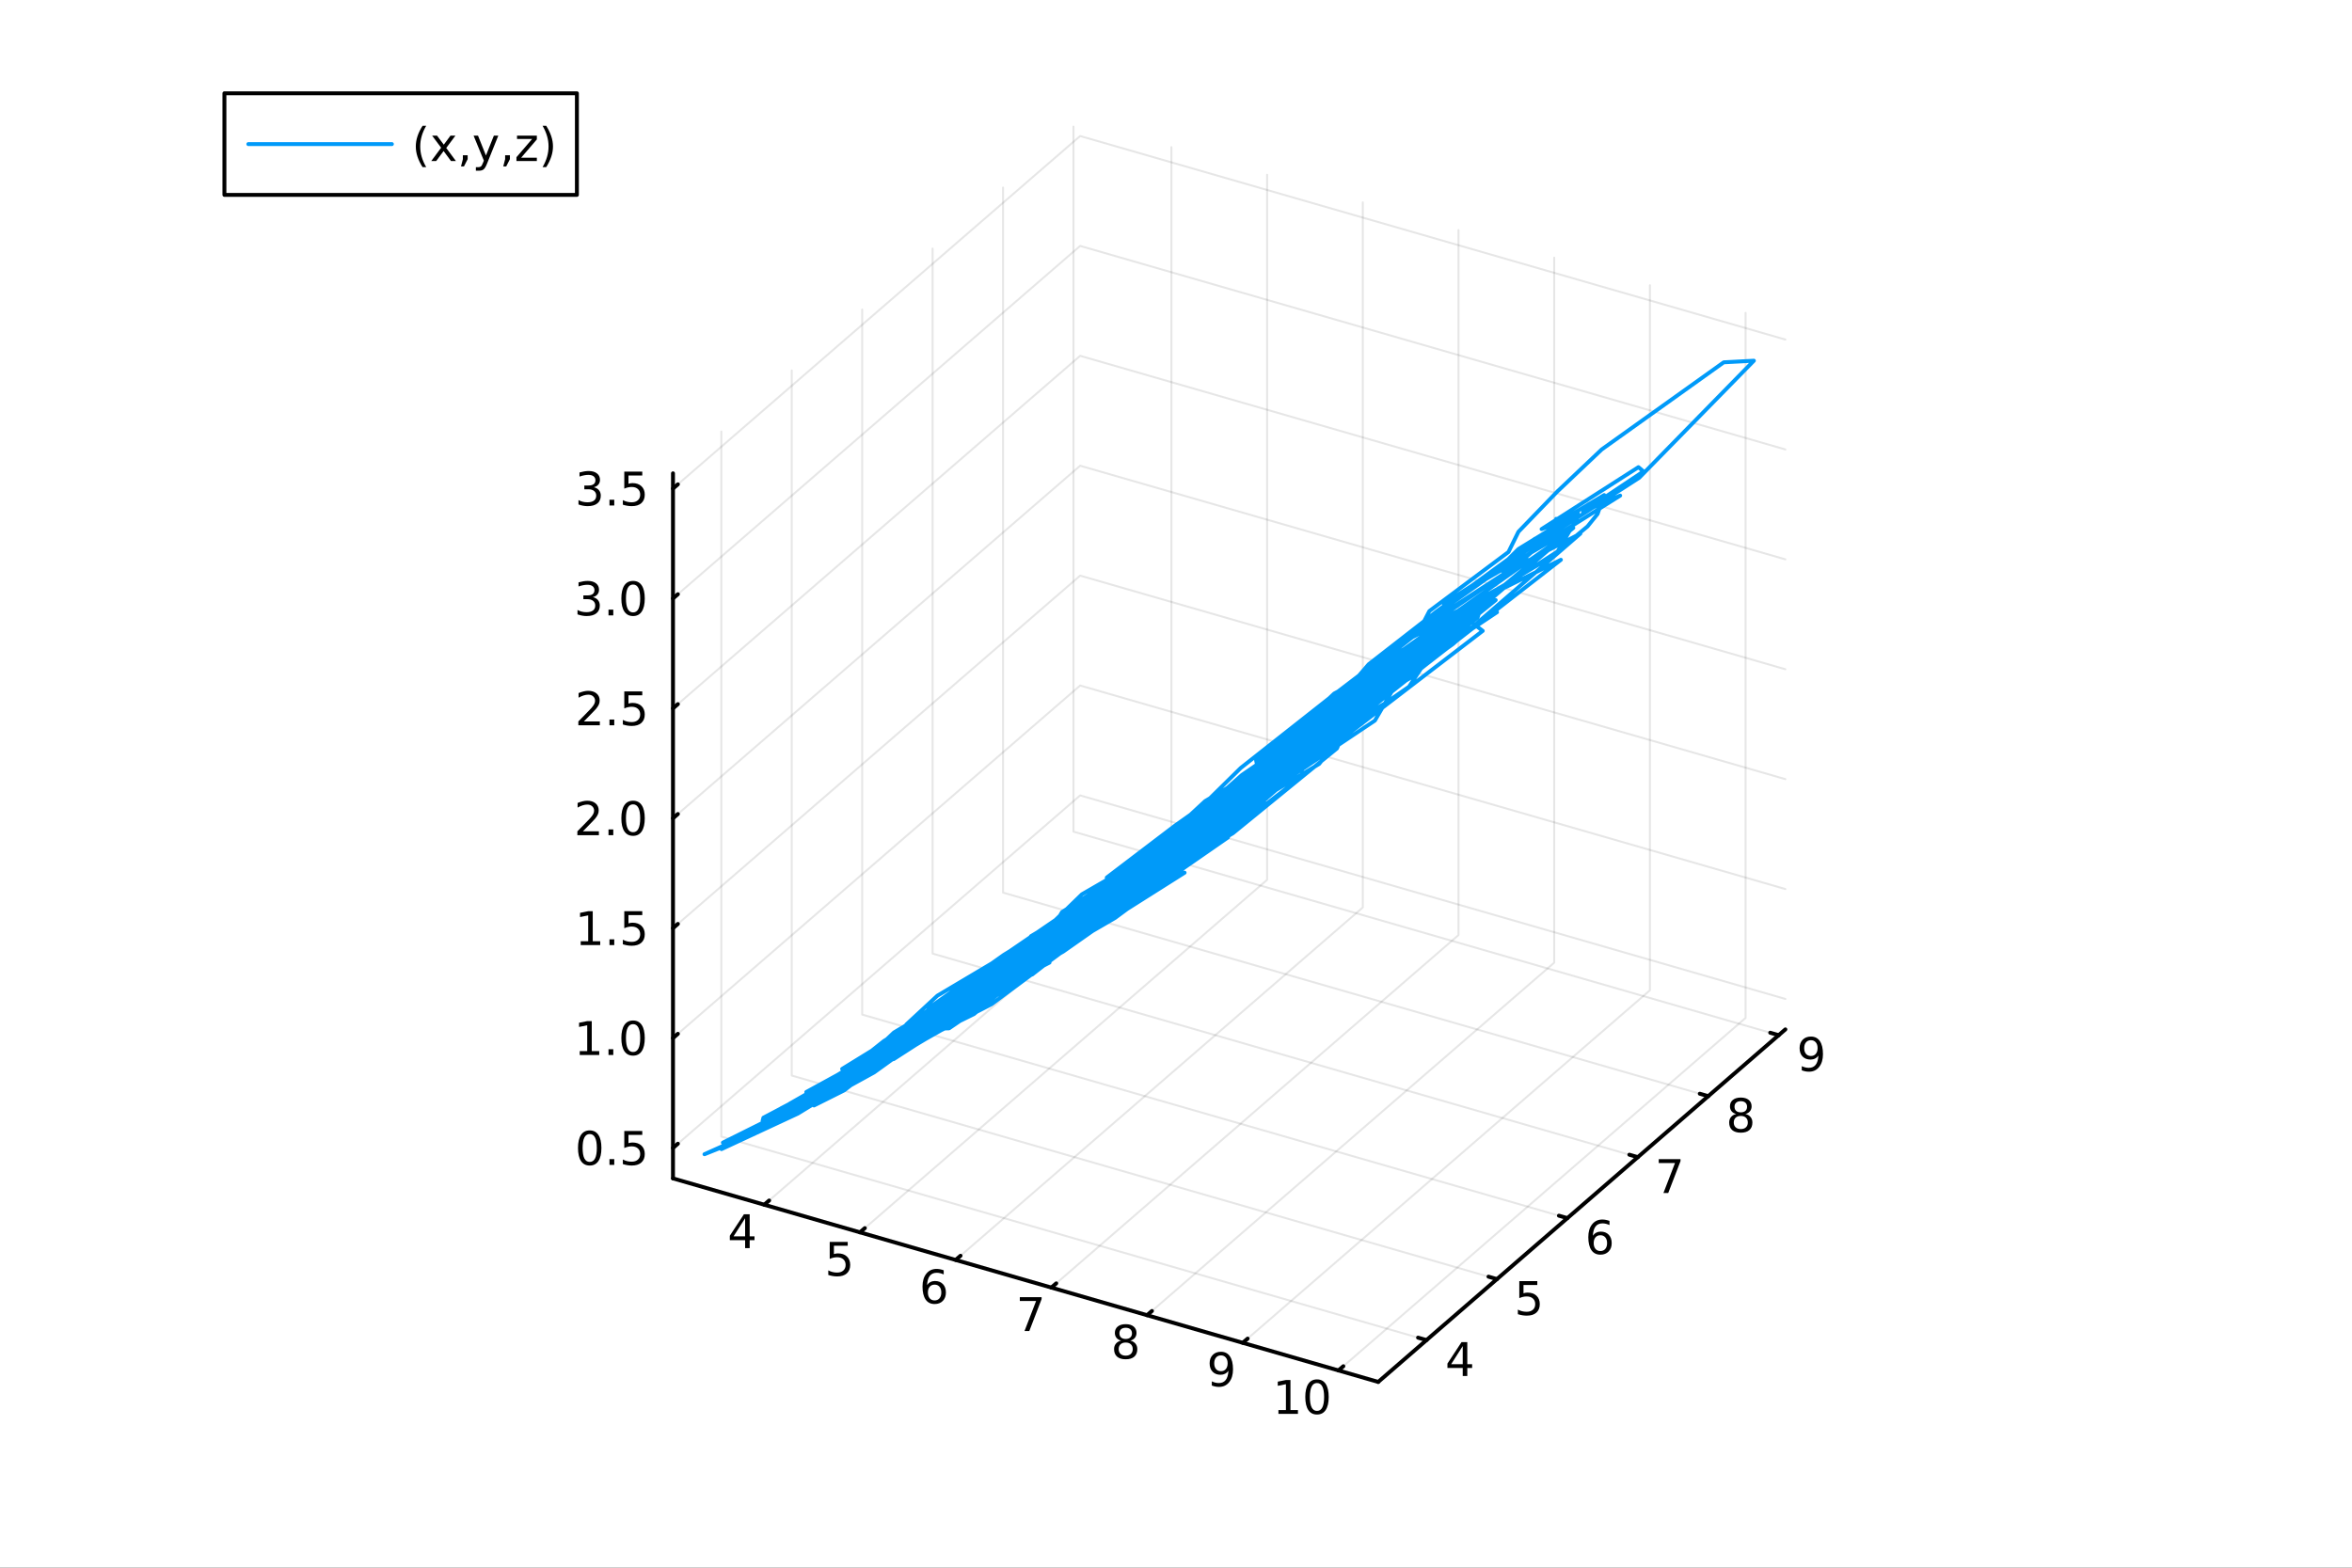 <?xml version="1.0" encoding="utf-8"?>
<svg xmlns="http://www.w3.org/2000/svg" xmlns:xlink="http://www.w3.org/1999/xlink" width="600" height="400" viewBox="0 0 2400 1600">
<rect x="0" y="0" width="2400" height="1600" fill="#333333" stroke="none"/>
<defs>
  <clipPath id="clip200">
    <rect x="0" y="0" width="2400" height="1600"/>
  </clipPath>
</defs>
<path clip-path="url(#clip200)" d="M0 1600 L2400 1600 L2400 0 L0 0  Z" fill="#ffffff" fill-rule="evenodd" fill-opacity="1"/>
<defs>
  <clipPath id="clip201">
    <rect x="480" y="0" width="1681" height="1600"/>
  </clipPath>
</defs>
<defs>
  <clipPath id="clip202">
    <rect x="155" y="47" width="2198" height="1440"/>
  </clipPath>
</defs>
<path clip-path="url(#clip202)" d="M-906.508 2462.28 L-906.508 2213.32 L-793.749 2088.84 L-598.445 2160.7 L-598.445 2409.67 L-711.204 2534.15 L-906.508 2462.28  Z" fill="#ffffff" fill-rule="evenodd" fill-opacity="1"/>
<polyline clip-path="url(#clip202)" style="stroke:#000000; stroke-linecap:round; stroke-linejoin:round; stroke-width:2; stroke-opacity:0.1; fill:none" points="779.852,1229.56 1195.31,869.763 1195.31,150.161 "/>
<polyline clip-path="url(#clip202)" style="stroke:#000000; stroke-linecap:round; stroke-linejoin:round; stroke-width:2; stroke-opacity:0.1; fill:none" points="877.504,1257.75 1292.97,897.953 1292.97,178.351 "/>
<polyline clip-path="url(#clip202)" style="stroke:#000000; stroke-linecap:round; stroke-linejoin:round; stroke-width:2; stroke-opacity:0.1; fill:none" points="975.156,1285.94 1390.62,926.143 1390.62,206.541 "/>
<polyline clip-path="url(#clip202)" style="stroke:#000000; stroke-linecap:round; stroke-linejoin:round; stroke-width:2; stroke-opacity:0.1; fill:none" points="1072.81,1314.13 1488.27,954.333 1488.27,234.731 "/>
<polyline clip-path="url(#clip202)" style="stroke:#000000; stroke-linecap:round; stroke-linejoin:round; stroke-width:2; stroke-opacity:0.1; fill:none" points="1170.46,1342.32 1585.92,982.522 1585.92,262.921 "/>
<polyline clip-path="url(#clip202)" style="stroke:#000000; stroke-linecap:round; stroke-linejoin:round; stroke-width:2; stroke-opacity:0.1; fill:none" points="1268.11,1370.51 1683.58,1010.71 1683.58,291.11 "/>
<polyline clip-path="url(#clip202)" style="stroke:#000000; stroke-linecap:round; stroke-linejoin:round; stroke-width:2; stroke-opacity:0.1; fill:none" points="1365.77,1398.7 1781.23,1038.9 1781.23,319.3 "/>
<polyline clip-path="url(#clip202)" style="stroke:#000000; stroke-linecap:round; stroke-linejoin:round; stroke-width:2; stroke-opacity:0.1; fill:none" points="1455.64,1367.71 736.036,1159.98 736.036,440.378 "/>
<polyline clip-path="url(#clip202)" style="stroke:#000000; stroke-linecap:round; stroke-linejoin:round; stroke-width:2; stroke-opacity:0.1; fill:none" points="1527.51,1305.47 807.906,1097.74 807.906,378.137 "/>
<polyline clip-path="url(#clip202)" style="stroke:#000000; stroke-linecap:round; stroke-linejoin:round; stroke-width:2; stroke-opacity:0.1; fill:none" points="1599.38,1243.23 879.775,1035.5 879.775,315.897 "/>
<polyline clip-path="url(#clip202)" style="stroke:#000000; stroke-linecap:round; stroke-linejoin:round; stroke-width:2; stroke-opacity:0.1; fill:none" points="1671.25,1180.99 951.644,973.258 951.644,253.656 "/>
<polyline clip-path="url(#clip202)" style="stroke:#000000; stroke-linecap:round; stroke-linejoin:round; stroke-width:2; stroke-opacity:0.1; fill:none" points="1743.12,1118.75 1023.51,911.017 1023.51,191.415 "/>
<polyline clip-path="url(#clip202)" style="stroke:#000000; stroke-linecap:round; stroke-linejoin:round; stroke-width:2; stroke-opacity:0.1; fill:none" points="1814.99,1056.51 1095.38,848.776 1095.38,129.174 "/>
<polyline clip-path="url(#clip202)" style="stroke:#000000; stroke-linecap:round; stroke-linejoin:round; stroke-width:2; stroke-opacity:0.1; fill:none" points="686.728,1171.61 1102.19,811.811 1821.79,1019.54 "/>
<polyline clip-path="url(#clip202)" style="stroke:#000000; stroke-linecap:round; stroke-linejoin:round; stroke-width:2; stroke-opacity:0.1; fill:none" points="686.728,1059.45 1102.19,699.648 1821.79,907.38 "/>
<polyline clip-path="url(#clip202)" style="stroke:#000000; stroke-linecap:round; stroke-linejoin:round; stroke-width:2; stroke-opacity:0.1; fill:none" points="686.728,947.286 1102.19,587.485 1821.79,795.217 "/>
<polyline clip-path="url(#clip202)" style="stroke:#000000; stroke-linecap:round; stroke-linejoin:round; stroke-width:2; stroke-opacity:0.1; fill:none" points="686.728,835.123 1102.19,475.322 1821.79,683.054 "/>
<polyline clip-path="url(#clip202)" style="stroke:#000000; stroke-linecap:round; stroke-linejoin:round; stroke-width:2; stroke-opacity:0.1; fill:none" points="686.728,722.96 1102.19,363.159 1821.79,570.891 "/>
<polyline clip-path="url(#clip202)" style="stroke:#000000; stroke-linecap:round; stroke-linejoin:round; stroke-width:2; stroke-opacity:0.1; fill:none" points="686.728,610.797 1102.19,250.996 1821.79,458.728 "/>
<polyline clip-path="url(#clip202)" style="stroke:#000000; stroke-linecap:round; stroke-linejoin:round; stroke-width:2; stroke-opacity:0.1; fill:none" points="686.728,498.634 1102.19,138.833 1821.79,346.565 "/>
<polyline clip-path="url(#clip200)" style="stroke:#000000; stroke-linecap:round; stroke-linejoin:round; stroke-width:4; stroke-opacity:1; fill:none" points="686.728,1202.68 1406.33,1410.41 "/>
<polyline clip-path="url(#clip200)" style="stroke:#000000; stroke-linecap:round; stroke-linejoin:round; stroke-width:4; stroke-opacity:1; fill:none" points="779.852,1229.56 784.838,1225.25 "/>
<polyline clip-path="url(#clip200)" style="stroke:#000000; stroke-linecap:round; stroke-linejoin:round; stroke-width:4; stroke-opacity:1; fill:none" points="877.504,1257.75 882.49,1253.44 "/>
<polyline clip-path="url(#clip200)" style="stroke:#000000; stroke-linecap:round; stroke-linejoin:round; stroke-width:4; stroke-opacity:1; fill:none" points="975.156,1285.94 980.142,1281.63 "/>
<polyline clip-path="url(#clip200)" style="stroke:#000000; stroke-linecap:round; stroke-linejoin:round; stroke-width:4; stroke-opacity:1; fill:none" points="1072.81,1314.13 1077.79,1309.82 "/>
<polyline clip-path="url(#clip200)" style="stroke:#000000; stroke-linecap:round; stroke-linejoin:round; stroke-width:4; stroke-opacity:1; fill:none" points="1170.46,1342.32 1175.45,1338.01 "/>
<polyline clip-path="url(#clip200)" style="stroke:#000000; stroke-linecap:round; stroke-linejoin:round; stroke-width:4; stroke-opacity:1; fill:none" points="1268.11,1370.51 1273.1,1366.2 "/>
<polyline clip-path="url(#clip200)" style="stroke:#000000; stroke-linecap:round; stroke-linejoin:round; stroke-width:4; stroke-opacity:1; fill:none" points="1365.77,1398.7 1370.75,1394.39 "/>
<path clip-path="url(#clip200)" d="M760.323 1243.39 L748.517 1261.84 L760.323 1261.84 L760.323 1243.39 M759.096 1239.31 L764.975 1239.31 L764.975 1261.84 L769.906 1261.84 L769.906 1265.72 L764.975 1265.72 L764.975 1273.87 L760.323 1273.87 L760.323 1265.72 L744.721 1265.72 L744.721 1261.21 L759.096 1239.31 Z" fill="#000000" fill-rule="nonzero" fill-opacity="1" /><path clip-path="url(#clip200)" d="M846.656 1267.5 L865.012 1267.5 L865.012 1271.44 L850.938 1271.44 L850.938 1279.91 Q851.956 1279.56 852.975 1279.4 Q853.993 1279.22 855.012 1279.22 Q860.799 1279.22 864.179 1282.39 Q867.558 1285.56 867.558 1290.97 Q867.558 1296.55 864.086 1299.65 Q860.614 1302.73 854.294 1302.73 Q852.118 1302.73 849.85 1302.36 Q847.605 1301.99 845.197 1301.25 L845.197 1296.55 Q847.281 1297.69 849.503 1298.24 Q851.725 1298.8 854.202 1298.8 Q858.206 1298.8 860.544 1296.69 Q862.882 1294.59 862.882 1290.97 Q862.882 1287.36 860.544 1285.26 Q858.206 1283.15 854.202 1283.15 Q852.327 1283.15 850.452 1283.57 Q848.6 1283.98 846.656 1284.86 L846.656 1267.5 Z" fill="#000000" fill-rule="nonzero" fill-opacity="1" /><path clip-path="url(#clip200)" d="M953.683 1311.11 Q950.535 1311.11 948.683 1313.26 Q946.854 1315.41 946.854 1319.16 Q946.854 1322.89 948.683 1325.07 Q950.535 1327.22 953.683 1327.22 Q956.831 1327.22 958.66 1325.07 Q960.511 1322.89 960.511 1319.16 Q960.511 1315.41 958.66 1313.26 Q956.831 1311.11 953.683 1311.11 M962.965 1296.46 L962.965 1300.72 Q961.206 1299.88 959.4 1299.44 Q957.618 1299 955.859 1299 Q951.229 1299 948.775 1302.13 Q946.345 1305.25 945.998 1311.57 Q947.363 1309.56 949.423 1308.49 Q951.484 1307.4 953.96 1307.4 Q959.169 1307.4 962.178 1310.58 Q965.21 1313.72 965.21 1319.16 Q965.21 1324.49 962.062 1327.71 Q958.914 1330.92 953.683 1330.92 Q947.687 1330.92 944.516 1326.34 Q941.345 1321.73 941.345 1313.01 Q941.345 1304.81 945.234 1299.95 Q949.123 1295.07 955.673 1295.07 Q957.433 1295.07 959.215 1295.41 Q961.021 1295.76 962.965 1296.46 Z" fill="#000000" fill-rule="nonzero" fill-opacity="1" /><path clip-path="url(#clip200)" d="M1040.64 1323.88 L1062.86 1323.88 L1062.86 1325.87 L1050.32 1358.44 L1045.43 1358.44 L1057.24 1327.82 L1040.64 1327.82 L1040.64 1323.88 Z" fill="#000000" fill-rule="nonzero" fill-opacity="1" /><path clip-path="url(#clip200)" d="M1148.66 1370.22 Q1145.33 1370.22 1143.41 1372 Q1141.51 1373.78 1141.51 1376.91 Q1141.51 1380.03 1143.41 1381.82 Q1145.33 1383.6 1148.66 1383.6 Q1152 1383.6 1153.92 1381.82 Q1155.84 1380.01 1155.84 1376.91 Q1155.84 1373.78 1153.92 1372 Q1152.02 1370.22 1148.66 1370.22 M1143.99 1368.23 Q1140.98 1367.49 1139.29 1365.43 Q1137.62 1363.37 1137.62 1360.4 Q1137.62 1356.26 1140.56 1353.85 Q1143.52 1351.45 1148.66 1351.45 Q1153.83 1351.45 1156.76 1353.85 Q1159.7 1356.26 1159.7 1360.4 Q1159.7 1363.37 1158.01 1365.43 Q1156.35 1367.49 1153.36 1368.23 Q1156.74 1369.02 1158.62 1371.31 Q1160.51 1373.6 1160.51 1376.91 Q1160.51 1381.93 1157.44 1384.62 Q1154.38 1387.3 1148.66 1387.3 Q1142.95 1387.3 1139.87 1384.62 Q1136.81 1381.93 1136.81 1376.91 Q1136.81 1373.6 1138.71 1371.31 Q1140.61 1369.02 1143.99 1368.23 M1142.27 1360.84 Q1142.27 1363.53 1143.94 1365.03 Q1145.63 1366.54 1148.66 1366.54 Q1151.67 1366.54 1153.36 1365.03 Q1155.08 1363.53 1155.08 1360.84 Q1155.08 1358.16 1153.36 1356.65 Q1151.67 1355.15 1148.66 1355.15 Q1145.63 1355.15 1143.94 1356.65 Q1142.27 1358.16 1142.27 1360.84 Z" fill="#000000" fill-rule="nonzero" fill-opacity="1" /><path clip-path="url(#clip200)" d="M1236.55 1414.1 L1236.55 1409.84 Q1238.31 1410.68 1240.11 1411.12 Q1241.92 1411.56 1243.65 1411.56 Q1248.28 1411.56 1250.71 1408.46 Q1253.17 1405.33 1253.51 1398.99 Q1252.17 1400.98 1250.11 1402.04 Q1248.05 1403.11 1245.55 1403.11 Q1240.37 1403.11 1237.33 1399.98 Q1234.32 1396.84 1234.32 1391.4 Q1234.32 1386.07 1237.47 1382.85 Q1240.62 1379.64 1245.85 1379.64 Q1251.85 1379.64 1255 1384.24 Q1258.17 1388.83 1258.17 1397.58 Q1258.17 1405.75 1254.28 1410.63 Q1250.41 1415.49 1243.86 1415.49 Q1242.1 1415.49 1240.3 1415.15 Q1238.49 1414.8 1236.55 1414.1 M1245.85 1399.45 Q1249 1399.45 1250.83 1397.3 Q1252.68 1395.15 1252.68 1391.4 Q1252.68 1387.67 1250.83 1385.52 Q1249 1383.34 1245.85 1383.34 Q1242.7 1383.34 1240.85 1385.52 Q1239.02 1387.67 1239.02 1391.4 Q1239.02 1395.15 1240.85 1397.3 Q1242.7 1399.45 1245.85 1399.45 Z" fill="#000000" fill-rule="nonzero" fill-opacity="1" /><path clip-path="url(#clip200)" d="M1304.52 1439.08 L1312.16 1439.08 L1312.16 1412.71 L1303.85 1414.38 L1303.85 1410.12 L1312.12 1408.45 L1316.79 1408.45 L1316.79 1439.08 L1324.43 1439.08 L1324.43 1443.01 L1304.52 1443.01 L1304.52 1439.08 Z" fill="#000000" fill-rule="nonzero" fill-opacity="1" /><path clip-path="url(#clip200)" d="M1343.87 1411.53 Q1340.26 1411.53 1338.44 1415.09 Q1336.63 1418.64 1336.63 1425.77 Q1336.63 1432.87 1338.44 1436.44 Q1340.26 1439.98 1343.87 1439.98 Q1347.51 1439.98 1349.31 1436.44 Q1351.14 1432.87 1351.14 1425.77 Q1351.14 1418.64 1349.31 1415.09 Q1347.51 1411.53 1343.87 1411.53 M1343.87 1407.83 Q1349.69 1407.83 1352.74 1412.43 Q1355.82 1417.02 1355.82 1425.77 Q1355.82 1434.49 1352.74 1439.1 Q1349.69 1443.68 1343.87 1443.68 Q1338.06 1443.68 1334.99 1439.1 Q1331.93 1434.49 1331.93 1425.77 Q1331.93 1417.02 1334.99 1412.43 Q1338.06 1407.83 1343.87 1407.83 Z" fill="#000000" fill-rule="nonzero" fill-opacity="1" /><polyline clip-path="url(#clip200)" style="stroke:#000000; stroke-linecap:round; stroke-linejoin:round; stroke-width:4; stroke-opacity:1; fill:none" points="1406.33,1410.41 1821.79,1050.61 "/>
<polyline clip-path="url(#clip200)" style="stroke:#000000; stroke-linecap:round; stroke-linejoin:round; stroke-width:4; stroke-opacity:1; fill:none" points="1455.64,1367.71 1447,1365.22 "/>
<polyline clip-path="url(#clip200)" style="stroke:#000000; stroke-linecap:round; stroke-linejoin:round; stroke-width:4; stroke-opacity:1; fill:none" points="1527.51,1305.47 1518.87,1302.98 "/>
<polyline clip-path="url(#clip200)" style="stroke:#000000; stroke-linecap:round; stroke-linejoin:round; stroke-width:4; stroke-opacity:1; fill:none" points="1599.38,1243.23 1590.74,1240.74 "/>
<polyline clip-path="url(#clip200)" style="stroke:#000000; stroke-linecap:round; stroke-linejoin:round; stroke-width:4; stroke-opacity:1; fill:none" points="1671.25,1180.99 1662.61,1178.5 "/>
<polyline clip-path="url(#clip200)" style="stroke:#000000; stroke-linecap:round; stroke-linejoin:round; stroke-width:4; stroke-opacity:1; fill:none" points="1743.12,1118.75 1734.48,1116.26 "/>
<polyline clip-path="url(#clip200)" style="stroke:#000000; stroke-linecap:round; stroke-linejoin:round; stroke-width:4; stroke-opacity:1; fill:none" points="1814.99,1056.51 1806.35,1054.01 "/>
<path clip-path="url(#clip200)" d="M1492.58 1373.84 L1480.78 1392.29 L1492.58 1392.29 L1492.58 1373.84 M1491.36 1369.77 L1497.24 1369.77 L1497.24 1392.29 L1502.17 1392.29 L1502.17 1396.18 L1497.24 1396.18 L1497.24 1404.33 L1492.58 1404.33 L1492.58 1396.18 L1476.98 1396.18 L1476.98 1391.66 L1491.36 1369.77 Z" fill="#000000" fill-rule="nonzero" fill-opacity="1" /><path clip-path="url(#clip200)" d="M1550.31 1307.53 L1568.67 1307.53 L1568.67 1311.46 L1554.59 1311.46 L1554.59 1319.93 Q1555.61 1319.59 1556.63 1319.42 Q1557.65 1319.24 1558.67 1319.24 Q1564.45 1319.24 1567.83 1322.41 Q1571.21 1325.58 1571.21 1331 Q1571.21 1336.58 1567.74 1339.68 Q1564.27 1342.76 1557.95 1342.76 Q1555.77 1342.76 1553.51 1342.39 Q1551.26 1342.02 1548.85 1341.28 L1548.85 1336.58 Q1550.94 1337.71 1553.16 1338.27 Q1555.38 1338.82 1557.86 1338.82 Q1561.86 1338.82 1564.2 1336.71 Q1566.54 1334.61 1566.54 1331 Q1566.54 1327.39 1564.2 1325.28 Q1561.86 1323.17 1557.86 1323.17 Q1555.98 1323.17 1554.11 1323.59 Q1552.26 1324.01 1550.31 1324.89 L1550.31 1307.53 Z" fill="#000000" fill-rule="nonzero" fill-opacity="1" /><path clip-path="url(#clip200)" d="M1633.06 1260.7 Q1629.91 1260.7 1628.06 1262.85 Q1626.23 1265.01 1626.23 1268.76 Q1626.23 1272.48 1628.06 1274.66 Q1629.91 1276.81 1633.06 1276.81 Q1636.21 1276.81 1638.04 1274.66 Q1639.89 1272.48 1639.89 1268.76 Q1639.89 1265.01 1638.04 1262.85 Q1636.21 1260.7 1633.06 1260.7 M1642.34 1246.05 L1642.34 1250.31 Q1640.58 1249.47 1638.78 1249.03 Q1636.99 1248.59 1635.24 1248.59 Q1630.61 1248.59 1628.15 1251.72 Q1625.72 1254.84 1625.37 1261.16 Q1626.74 1259.15 1628.8 1258.09 Q1630.86 1257 1633.34 1257 Q1638.55 1257 1641.55 1260.17 Q1644.59 1263.32 1644.59 1268.76 Q1644.59 1274.08 1641.44 1277.3 Q1638.29 1280.52 1633.06 1280.52 Q1627.06 1280.52 1623.89 1275.93 Q1620.72 1271.33 1620.72 1262.6 Q1620.72 1254.4 1624.61 1249.54 Q1628.5 1244.66 1635.05 1244.66 Q1636.81 1244.66 1638.59 1245.01 Q1640.4 1245.35 1642.34 1246.05 Z" fill="#000000" fill-rule="nonzero" fill-opacity="1" /><path clip-path="url(#clip200)" d="M1692.59 1183.04 L1714.81 1183.04 L1714.81 1185.03 L1702.27 1217.6 L1697.38 1217.6 L1709.19 1186.98 L1692.59 1186.98 L1692.59 1183.04 Z" fill="#000000" fill-rule="nonzero" fill-opacity="1" /><path clip-path="url(#clip200)" d="M1776.31 1138.95 Q1772.98 1138.95 1771.06 1140.73 Q1769.16 1142.52 1769.16 1145.64 Q1769.16 1148.77 1771.06 1150.55 Q1772.98 1152.33 1776.31 1152.33 Q1779.65 1152.33 1781.57 1150.55 Q1783.49 1148.74 1783.49 1145.64 Q1783.49 1142.52 1781.57 1140.73 Q1779.67 1138.95 1776.31 1138.95 M1771.64 1136.96 Q1768.63 1136.22 1766.94 1134.16 Q1765.27 1132.1 1765.27 1129.14 Q1765.27 1124.99 1768.21 1122.59 Q1771.17 1120.18 1776.31 1120.18 Q1781.47 1120.18 1784.41 1122.59 Q1787.35 1124.99 1787.35 1129.14 Q1787.35 1132.1 1785.66 1134.16 Q1784 1136.22 1781.01 1136.96 Q1784.39 1137.75 1786.27 1140.04 Q1788.16 1142.33 1788.16 1145.64 Q1788.16 1150.66 1785.09 1153.35 Q1782.03 1156.03 1776.31 1156.03 Q1770.59 1156.03 1767.52 1153.35 Q1764.46 1150.66 1764.46 1145.64 Q1764.46 1142.33 1766.36 1140.04 Q1768.26 1137.75 1771.64 1136.96 M1769.92 1129.58 Q1769.92 1132.26 1771.59 1133.77 Q1773.28 1135.27 1776.31 1135.27 Q1779.32 1135.27 1781.01 1133.77 Q1782.72 1132.26 1782.72 1129.58 Q1782.72 1126.89 1781.01 1125.39 Q1779.32 1123.88 1776.31 1123.88 Q1773.28 1123.88 1771.59 1125.39 Q1769.92 1126.89 1769.92 1129.58 Z" fill="#000000" fill-rule="nonzero" fill-opacity="1" /><path clip-path="url(#clip200)" d="M1838.55 1092.4 L1838.55 1088.15 Q1840.31 1088.98 1842.12 1089.42 Q1843.92 1089.86 1845.66 1089.86 Q1850.29 1089.86 1852.72 1086.76 Q1855.17 1083.63 1855.52 1077.29 Q1854.18 1079.28 1852.12 1080.34 Q1850.06 1081.41 1847.56 1081.41 Q1842.37 1081.41 1839.34 1078.28 Q1836.33 1075.14 1836.33 1069.7 Q1836.33 1064.37 1839.48 1061.15 Q1842.63 1057.94 1847.86 1057.94 Q1853.85 1057.94 1857 1062.54 Q1860.17 1067.13 1860.17 1075.88 Q1860.17 1084.05 1856.28 1088.93 Q1852.42 1093.79 1845.87 1093.79 Q1844.11 1093.79 1842.3 1093.45 Q1840.5 1093.1 1838.55 1092.4 M1847.86 1077.75 Q1851.01 1077.75 1852.83 1075.6 Q1854.69 1073.45 1854.69 1069.7 Q1854.69 1065.97 1852.83 1063.82 Q1851.01 1061.64 1847.86 1061.64 Q1844.71 1061.64 1842.86 1063.82 Q1841.03 1065.97 1841.03 1069.7 Q1841.03 1073.45 1842.86 1075.6 Q1844.71 1077.75 1847.86 1077.75 Z" fill="#000000" fill-rule="nonzero" fill-opacity="1" /><polyline clip-path="url(#clip200)" style="stroke:#000000; stroke-linecap:round; stroke-linejoin:round; stroke-width:4; stroke-opacity:1; fill:none" points="686.728,1202.68 686.728,483.08 "/>
<polyline clip-path="url(#clip200)" style="stroke:#000000; stroke-linecap:round; stroke-linejoin:round; stroke-width:4; stroke-opacity:1; fill:none" points="686.728,1171.61 691.714,1167.29 "/>
<polyline clip-path="url(#clip200)" style="stroke:#000000; stroke-linecap:round; stroke-linejoin:round; stroke-width:4; stroke-opacity:1; fill:none" points="686.728,1059.45 691.714,1055.13 "/>
<polyline clip-path="url(#clip200)" style="stroke:#000000; stroke-linecap:round; stroke-linejoin:round; stroke-width:4; stroke-opacity:1; fill:none" points="686.728,947.286 691.714,942.969 "/>
<polyline clip-path="url(#clip200)" style="stroke:#000000; stroke-linecap:round; stroke-linejoin:round; stroke-width:4; stroke-opacity:1; fill:none" points="686.728,835.123 691.714,830.806 "/>
<polyline clip-path="url(#clip200)" style="stroke:#000000; stroke-linecap:round; stroke-linejoin:round; stroke-width:4; stroke-opacity:1; fill:none" points="686.728,722.96 691.714,718.643 "/>
<polyline clip-path="url(#clip200)" style="stroke:#000000; stroke-linecap:round; stroke-linejoin:round; stroke-width:4; stroke-opacity:1; fill:none" points="686.728,610.797 691.714,606.48 "/>
<polyline clip-path="url(#clip200)" style="stroke:#000000; stroke-linecap:round; stroke-linejoin:round; stroke-width:4; stroke-opacity:1; fill:none" points="686.728,498.634 691.714,494.317 "/>
<path clip-path="url(#clip200)" d="M601.748 1157.41 Q598.137 1157.41 596.308 1160.98 Q594.503 1164.52 594.503 1171.65 Q594.503 1178.75 596.308 1182.32 Q598.137 1185.86 601.748 1185.86 Q605.382 1185.86 607.188 1182.32 Q609.017 1178.75 609.017 1171.65 Q609.017 1164.52 607.188 1160.98 Q605.382 1157.41 601.748 1157.41 M601.748 1153.71 Q607.558 1153.71 610.614 1158.31 Q613.692 1162.9 613.692 1171.65 Q613.692 1180.37 610.614 1184.98 Q607.558 1189.56 601.748 1189.56 Q595.938 1189.56 592.859 1184.98 Q589.804 1180.37 589.804 1171.65 Q589.804 1162.9 592.859 1158.31 Q595.938 1153.71 601.748 1153.71 Z" fill="#000000" fill-rule="nonzero" fill-opacity="1" /><path clip-path="url(#clip200)" d="M621.91 1183.01 L626.794 1183.01 L626.794 1188.89 L621.91 1188.89 L621.91 1183.01 Z" fill="#000000" fill-rule="nonzero" fill-opacity="1" /><path clip-path="url(#clip200)" d="M637.026 1154.33 L655.382 1154.33 L655.382 1158.27 L641.308 1158.27 L641.308 1166.74 Q642.327 1166.39 643.345 1166.23 Q644.364 1166.05 645.382 1166.05 Q651.169 1166.05 654.549 1169.22 Q657.928 1172.39 657.928 1177.8 Q657.928 1183.38 654.456 1186.48 Q650.984 1189.56 644.664 1189.56 Q642.489 1189.56 640.22 1189.19 Q637.975 1188.82 635.567 1188.08 L635.567 1183.38 Q637.651 1184.52 639.873 1185.07 Q642.095 1185.63 644.572 1185.63 Q648.576 1185.63 650.914 1183.52 Q653.252 1181.42 653.252 1177.8 Q653.252 1174.19 650.914 1172.09 Q648.576 1169.98 644.572 1169.98 Q642.697 1169.98 640.822 1170.4 Q638.97 1170.81 637.026 1171.69 L637.026 1154.33 Z" fill="#000000" fill-rule="nonzero" fill-opacity="1" /><path clip-path="url(#clip200)" d="M591.563 1072.79 L599.202 1072.79 L599.202 1046.43 L590.892 1048.1 L590.892 1043.84 L599.155 1042.17 L603.831 1042.17 L603.831 1072.79 L611.47 1072.79 L611.47 1076.73 L591.563 1076.73 L591.563 1072.79 Z" fill="#000000" fill-rule="nonzero" fill-opacity="1" /><path clip-path="url(#clip200)" d="M620.915 1070.85 L625.799 1070.85 L625.799 1076.73 L620.915 1076.73 L620.915 1070.85 Z" fill="#000000" fill-rule="nonzero" fill-opacity="1" /><path clip-path="url(#clip200)" d="M645.984 1045.25 Q642.373 1045.25 640.544 1048.81 Q638.739 1052.35 638.739 1059.48 Q638.739 1066.59 640.544 1070.16 Q642.373 1073.7 645.984 1073.7 Q649.618 1073.7 651.424 1070.16 Q653.252 1066.59 653.252 1059.48 Q653.252 1052.35 651.424 1048.81 Q649.618 1045.25 645.984 1045.25 M645.984 1041.54 Q651.794 1041.54 654.85 1046.15 Q657.928 1050.73 657.928 1059.48 Q657.928 1068.21 654.85 1072.82 Q651.794 1077.4 645.984 1077.4 Q640.174 1077.4 637.095 1072.82 Q634.04 1068.21 634.04 1059.48 Q634.04 1050.73 637.095 1046.15 Q640.174 1041.54 645.984 1041.54 Z" fill="#000000" fill-rule="nonzero" fill-opacity="1" /><path clip-path="url(#clip200)" d="M592.558 960.631 L600.197 960.631 L600.197 934.266 L591.887 935.932 L591.887 931.673 L600.151 930.006 L604.827 930.006 L604.827 960.631 L612.466 960.631 L612.466 964.566 L592.558 964.566 L592.558 960.631 Z" fill="#000000" fill-rule="nonzero" fill-opacity="1" /><path clip-path="url(#clip200)" d="M621.91 958.687 L626.794 958.687 L626.794 964.566 L621.91 964.566 L621.91 958.687 Z" fill="#000000" fill-rule="nonzero" fill-opacity="1" /><path clip-path="url(#clip200)" d="M637.026 930.006 L655.382 930.006 L655.382 933.941 L641.308 933.941 L641.308 942.414 Q642.327 942.066 643.345 941.904 Q644.364 941.719 645.382 941.719 Q651.169 941.719 654.549 944.89 Q657.928 948.062 657.928 953.478 Q657.928 959.057 654.456 962.159 Q650.984 965.238 644.664 965.238 Q642.489 965.238 640.22 964.867 Q637.975 964.497 635.567 963.756 L635.567 959.057 Q637.651 960.191 639.873 960.747 Q642.095 961.302 644.572 961.302 Q648.576 961.302 650.914 959.196 Q653.252 957.09 653.252 953.478 Q653.252 949.867 650.914 947.761 Q648.576 945.654 644.572 945.654 Q642.697 945.654 640.822 946.071 Q638.97 946.488 637.026 947.367 L637.026 930.006 Z" fill="#000000" fill-rule="nonzero" fill-opacity="1" /><path clip-path="url(#clip200)" d="M594.78 848.468 L611.1 848.468 L611.1 852.403 L589.156 852.403 L589.156 848.468 Q591.818 845.714 596.401 841.084 Q601.007 836.431 602.188 835.089 Q604.433 832.565 605.313 830.829 Q606.216 829.07 606.216 827.38 Q606.216 824.626 604.271 822.89 Q602.35 821.153 599.248 821.153 Q597.049 821.153 594.595 821.917 Q592.165 822.681 589.387 824.232 L589.387 819.51 Q592.211 818.376 594.665 817.797 Q597.118 817.218 599.155 817.218 Q604.526 817.218 607.72 819.903 Q610.915 822.589 610.915 827.079 Q610.915 829.209 610.104 831.13 Q609.317 833.028 607.211 835.621 Q606.632 836.292 603.53 839.51 Q600.429 842.704 594.78 848.468 Z" fill="#000000" fill-rule="nonzero" fill-opacity="1" /><path clip-path="url(#clip200)" d="M620.915 846.524 L625.799 846.524 L625.799 852.403 L620.915 852.403 L620.915 846.524 Z" fill="#000000" fill-rule="nonzero" fill-opacity="1" /><path clip-path="url(#clip200)" d="M645.984 820.922 Q642.373 820.922 640.544 824.487 Q638.739 828.028 638.739 835.158 Q638.739 842.264 640.544 845.829 Q642.373 849.371 645.984 849.371 Q649.618 849.371 651.424 845.829 Q653.252 842.264 653.252 835.158 Q653.252 828.028 651.424 824.487 Q649.618 820.922 645.984 820.922 M645.984 817.218 Q651.794 817.218 654.85 821.825 Q657.928 826.408 657.928 835.158 Q657.928 843.885 654.85 848.491 Q651.794 853.075 645.984 853.075 Q640.174 853.075 637.095 848.491 Q634.04 843.885 634.04 835.158 Q634.04 826.408 637.095 821.825 Q640.174 817.218 645.984 817.218 Z" fill="#000000" fill-rule="nonzero" fill-opacity="1" /><path clip-path="url(#clip200)" d="M595.776 736.305 L612.095 736.305 L612.095 740.24 L590.151 740.24 L590.151 736.305 Q592.813 733.551 597.396 728.921 Q602.003 724.268 603.183 722.926 Q605.429 720.402 606.308 718.666 Q607.211 716.907 607.211 715.217 Q607.211 712.463 605.267 710.727 Q603.345 708.99 600.243 708.99 Q598.044 708.99 595.591 709.754 Q593.16 710.518 590.382 712.069 L590.382 707.347 Q593.206 706.213 595.66 705.634 Q598.114 705.055 600.151 705.055 Q605.521 705.055 608.716 707.741 Q611.91 710.426 611.91 714.916 Q611.91 717.046 611.1 718.967 Q610.313 720.865 608.206 723.458 Q607.628 724.129 604.526 727.347 Q601.424 730.541 595.776 736.305 Z" fill="#000000" fill-rule="nonzero" fill-opacity="1" /><path clip-path="url(#clip200)" d="M621.91 734.361 L626.794 734.361 L626.794 740.24 L621.91 740.24 L621.91 734.361 Z" fill="#000000" fill-rule="nonzero" fill-opacity="1" /><path clip-path="url(#clip200)" d="M637.026 705.68 L655.382 705.68 L655.382 709.615 L641.308 709.615 L641.308 718.088 Q642.327 717.74 643.345 717.578 Q644.364 717.393 645.382 717.393 Q651.169 717.393 654.549 720.565 Q657.928 723.736 657.928 729.152 Q657.928 734.731 654.456 737.833 Q650.984 740.912 644.664 740.912 Q642.489 740.912 640.22 740.541 Q637.975 740.171 635.567 739.43 L635.567 734.731 Q637.651 735.865 639.873 736.421 Q642.095 736.976 644.572 736.976 Q648.576 736.976 650.914 734.87 Q653.252 732.764 653.252 729.152 Q653.252 725.541 650.914 723.435 Q648.576 721.328 644.572 721.328 Q642.697 721.328 640.822 721.745 Q638.97 722.162 637.026 723.041 L637.026 705.68 Z" fill="#000000" fill-rule="nonzero" fill-opacity="1" /><path clip-path="url(#clip200)" d="M604.919 609.443 Q608.276 610.161 610.151 612.429 Q612.049 614.698 612.049 618.031 Q612.049 623.147 608.53 625.948 Q605.012 628.749 598.53 628.749 Q596.355 628.749 594.04 628.309 Q591.748 627.892 589.294 627.036 L589.294 622.522 Q591.239 623.656 593.554 624.235 Q595.868 624.813 598.392 624.813 Q602.79 624.813 605.081 623.077 Q607.396 621.341 607.396 618.031 Q607.396 614.976 605.243 613.263 Q603.114 611.527 599.294 611.527 L595.267 611.527 L595.267 607.684 L599.48 607.684 Q602.929 607.684 604.757 606.318 Q606.586 604.929 606.586 602.337 Q606.586 599.675 604.688 598.263 Q602.813 596.828 599.294 596.828 Q597.373 596.828 595.174 597.244 Q592.975 597.661 590.336 598.54 L590.336 594.374 Q592.998 593.633 595.313 593.263 Q597.651 592.892 599.711 592.892 Q605.035 592.892 608.137 595.323 Q611.239 597.73 611.239 601.851 Q611.239 604.721 609.595 606.712 Q607.952 608.679 604.919 609.443 Z" fill="#000000" fill-rule="nonzero" fill-opacity="1" /><path clip-path="url(#clip200)" d="M620.915 622.198 L625.799 622.198 L625.799 628.077 L620.915 628.077 L620.915 622.198 Z" fill="#000000" fill-rule="nonzero" fill-opacity="1" /><path clip-path="url(#clip200)" d="M645.984 596.596 Q642.373 596.596 640.544 600.161 Q638.739 603.702 638.739 610.832 Q638.739 617.939 640.544 621.503 Q642.373 625.045 645.984 625.045 Q649.618 625.045 651.424 621.503 Q653.252 617.939 653.252 610.832 Q653.252 603.702 651.424 600.161 Q649.618 596.596 645.984 596.596 M645.984 592.892 Q651.794 592.892 654.85 597.499 Q657.928 602.082 657.928 610.832 Q657.928 619.559 654.85 624.165 Q651.794 628.749 645.984 628.749 Q640.174 628.749 637.095 624.165 Q634.04 619.559 634.04 610.832 Q634.04 602.082 637.095 597.499 Q640.174 592.892 645.984 592.892 Z" fill="#000000" fill-rule="nonzero" fill-opacity="1" /><path clip-path="url(#clip200)" d="M605.915 497.28 Q609.271 497.998 611.146 500.266 Q613.044 502.535 613.044 505.868 Q613.044 510.984 609.526 513.785 Q606.007 516.586 599.526 516.586 Q597.35 516.586 595.035 516.146 Q592.743 515.729 590.29 514.873 L590.29 510.359 Q592.234 511.493 594.549 512.072 Q596.864 512.65 599.387 512.65 Q603.785 512.65 606.077 510.914 Q608.392 509.178 608.392 505.868 Q608.392 502.813 606.239 501.1 Q604.109 499.364 600.29 499.364 L596.262 499.364 L596.262 495.521 L600.475 495.521 Q603.924 495.521 605.753 494.155 Q607.581 492.766 607.581 490.174 Q607.581 487.512 605.683 486.1 Q603.808 484.665 600.29 484.665 Q598.368 484.665 596.169 485.081 Q593.97 485.498 591.331 486.377 L591.331 482.211 Q593.993 481.47 596.308 481.1 Q598.646 480.729 600.706 480.729 Q606.03 480.729 609.132 483.16 Q612.234 485.567 612.234 489.688 Q612.234 492.558 610.591 494.549 Q608.947 496.516 605.915 497.28 Z" fill="#000000" fill-rule="nonzero" fill-opacity="1" /><path clip-path="url(#clip200)" d="M621.91 510.035 L626.794 510.035 L626.794 515.914 L621.91 515.914 L621.91 510.035 Z" fill="#000000" fill-rule="nonzero" fill-opacity="1" /><path clip-path="url(#clip200)" d="M637.026 481.354 L655.382 481.354 L655.382 485.29 L641.308 485.29 L641.308 493.762 Q642.327 493.414 643.345 493.252 Q644.364 493.067 645.382 493.067 Q651.169 493.067 654.549 496.239 Q657.928 499.41 657.928 504.826 Q657.928 510.405 654.456 513.507 Q650.984 516.586 644.664 516.586 Q642.489 516.586 640.22 516.215 Q637.975 515.845 635.567 515.104 L635.567 510.405 Q637.651 511.539 639.873 512.095 Q642.095 512.65 644.572 512.65 Q648.576 512.65 650.914 510.544 Q653.252 508.438 653.252 504.826 Q653.252 501.215 650.914 499.109 Q648.576 497.002 644.572 497.002 Q642.697 497.002 640.822 497.419 Q638.97 497.836 637.026 498.715 L637.026 481.354 Z" fill="#000000" fill-rule="nonzero" fill-opacity="1" /><polyline clip-path="url(#clip202)" style="stroke:#009af9; stroke-linecap:round; stroke-linejoin:round; stroke-width:4; stroke-opacity:1; fill:none" points="998.681,1009.58 993.959,1011.93 989.327,1014.2 988.831,1014.57 984.323,1016.83 988.322,1015.15 982.366,1018.14 979.931,1019.51 986.752,1016.57 984.43,1017.93 982.239,1019.24 979.706,1020.69 985.512,1018.31 986.697,1018.13 985.841,1018.92 989.775,1017.49 985.161,1019.94 992.242,1016.96 962.434,1031.3 951.629,1037.16 985.041,1022.43 988.232,1021.23 992.773,1019.36 1001,1015.22 968.548,1030.35 970.372,1030.42 969.165,1031.18 1030.31,1001.93 1063.71,982.23 1104.54,957.178 1106.54,949.589 1165.85,912.701 1210.2,880.775 1199.29,876.523 1161.33,894.39 1219.74,859.756 1271.57,825.258 1225.44,849.964 1212.32,861.176 1278.99,816.695 1287.25,805.356 1319.65,775.383 1305.25,773.304 1309.15,772.777 1365.17,735.093 1410.58,701.918 1464.17,659.769 1489.63,638.571 1599.39,544.832 1554.09,576.449 1387.45,694.543 1326.73,746.341 1269.89,794.785 1197.91,848.549 1185.62,865.543 1083.74,930.855 1074.72,946.193 1013.35,986.243 963.862,1020.58 938.536,1041.65 947.564,1041.83 914.089,1062.21 880.756,1081.85 853.11,1099.59 928.693,1066.93 852.838,1104.16 857.478,1103.09 877.248,1090.54 867.826,1093.25 854.084,1098.84 805.56,1126.58 839.595,1113.79 1012.09,1024.7 980.425,1029.45 1044.93,993.863 999.687,1015.02 976.823,1024.27 1006.89,1010.15 1099.48,950.86 1129.85,925.32 1051.75,965.38 951.998,1035.35 1012.16,1008.81 1037.54,995.964 1101.43,954.947 1196.17,892.281 1143.39,909.932 1100.45,931.741 1048.66,964.458 1110.06,928.175 1112.41,929.015 1144.92,912.348 1159.79,901.741 1169.99,890.642 1188.93,873.257 1216.34,864.321 1280.76,811.992 1199.59,859.847 1205.12,859.287 1089.79,946.226 1110.47,940.17 998.055,1004.93 1072.31,970.609 1132.2,926.687 1094.36,941.998 1120.69,924.076 1179.2,890.792 1096.46,942.443 1058.04,982.77 1118.9,942.949 1107.57,944.656 1104.65,940.525 1049.32,974.184 1106.87,940.453 1224.54,852.707 1133.58,907.593 1147.09,907.09 1132.97,914.275 1239.65,849.265 1246.84,838.772 1290.68,803.133 1321.19,775.753 1332.39,767.65 1342.24,756.578 1307.12,781.952 1269.09,803.508 1282.06,806.014 1266.79,810.416 1203.77,839.833 1128.7,900.167 1132.44,909.366 1132.43,913.89 1183,887.734 1270.75,829.81 1205.22,860.979 1206.64,857.397 1212.9,854.385 1214.45,849.516 1147.4,902.721 1179.11,884.422 1204.13,870.842 1193.47,876.827 1180.79,886.441 1178.04,884.782 1178,891.742 1173.53,887.476 1107.38,935.756 1173.21,885.709 1101.05,935.278 1126.52,915.925 1268.89,813.367 1254.17,819.635 1330.16,761.516 1384.6,721.292 1296.95,774.892 1310.56,773.103 1371.63,736.214 1408.24,693.752 1384.91,711.995 1393.54,701.478 1379.83,723.229 1375.58,722.131 1313.34,771.616 1313.35,771.92 1294.18,785.526 1281.45,795.353 1287.91,794.679 1278.41,802.744 1159.36,883.32 1090.2,928.527 1080.04,946.968 1092.22,946.732 1065.93,963.387 1075.15,967.728 1123.71,936.651 1035.7,984.661 1076.12,960.456 1039.43,976.737 1059.18,974.467 1139.53,923.817 1178.28,890.976 1138.81,901.049 1156.4,890.652 1040.13,975.046 1043.58,979.069 1037.06,982.766 1015.94,995.365 1130.75,932.122 1097.23,944.221 1188.92,888.126 1238.83,847.25 1263.41,826.786 1234.62,835.694 1136.77,901.144 1083.88,941.399 1119.99,922.598 1100.69,938.518 1041.62,979.929 1085.09,958.618 1188.69,893.062 1257.64,844.477 1308.66,800.64 1215.85,851.03 1287.51,806.96 1208.09,853.234 1255.44,826.673 1320.23,775.5 1309.69,775.441 1272.31,799.314 1207.36,848.83 1182.89,871.746 1250.93,833.83 1143.19,904.874 1115.9,924.18 1061.34,954.96 1103.17,941.376 1149.12,915.908 1036.27,979.714 1068.17,963.885 1068.8,957.272 1071.99,959.442 1023.95,997.675 984.72,1022.94 984.571,1025.85 929.533,1059.5 907.996,1069.19 923.316,1057.97 902.53,1073.05 925.886,1057.89 986.537,1023.1 926.941,1050.12 950.804,1040.31 1054.11,986.336 1028.36,997.758 1078.87,958.767 1216.25,862.93 1223.82,845.99 1164.88,898.982 1144.78,905.282 1014.36,992.811 1039.77,981.503 1058.01,972.314 1100.71,942.848 1083.82,952.787 1092.88,946.276 1040.91,991.084 1049.67,977.956 1073,965.273 1094.24,947.016 1148.43,901.268 1170.17,893.174 1222.48,862.397 1229.96,858.31 1189.76,880.389 1224.14,833.79 1266.73,816.571 1225.1,863.758 1211.8,868.528 1151.39,901.559 1202.19,866.487 1251.96,834.585 1167.9,893.214 1251.43,840.87 1359.03,755.064 1344.14,749.506 1321.06,767.582 1347.11,736.138 1267.28,790.961 1215.75,836.606 1189.97,865.812 1206.72,863.128 1270.69,827.795 1308.36,795.262 1305.06,791.916 1340.44,770.596 1272.73,812.186 1269.64,819.146 1307,785.336 1271.62,813.45 1206.96,865.348 1236.23,841.234 1317.98,782.146 1426.51,689.37 1428.93,679.432 1374.63,725.938 1312.61,769.778 1250.31,825.612 1227.47,847.917 1285.65,813.089 1176.6,874.875 1116.25,920.865 1122.83,926.343 1145.9,917.83 1149.85,912.538 1185.87,889.216 1136.05,912.601 1199.18,877.058 1228.2,848.97 1273.5,820.053 1261.19,814.195 1324.36,774.348 1293.56,789.649 1287.8,784.41 1196.1,853.93 1126.38,904.004 1141.46,907.706 1147.88,903.697 1097.27,934.133 1104.35,931.713 1087.36,952.864 1144.08,915.92 1291.64,819.953 1225.64,847.789 1216.05,855.914 1213.36,857.652 1142.05,898.111 1203.16,864.664 1190.36,885.87 1209.51,865.036 1299.05,802.304 1256.8,818.889 1283.17,796.022 1174.65,869.752 1111.22,921.117 1101.66,939.332 1032.26,980.695 981.522,1020.18 942.519,1046.04 909.032,1068.03 856.028,1099.28 909.325,1074.26 932.416,1057.19 879.761,1088.94 914.178,1072.44 904.868,1073.51 942.344,1051.66 874.212,1090.49 911.324,1076.16 888.685,1084.9 919.948,1069.2 962.377,1041.77 918.497,1062.7 1021.85,1001.31 996.86,1020.57 1082.64,967.822 1185.18,891.011 1193.62,874.036 1121.19,924.91 1144.68,915.596 1133.92,915.02 1099.93,931.333 1108.46,929.94 1114.8,932.728 1083.07,944.788 1114.85,928.342 1170.59,875.898 1144.41,893.789 1235.03,841.299 1187.36,876.316 1139.78,908.722 1137.85,921.426 1141.14,915.827 1084.35,945.088 1058.2,963.778 1034.84,985.558 1080.26,958.764 1077.28,958.798 1064.86,955.847 1050.91,971.336 1044.76,984.205 1041.95,982.849 950.347,1044.75 974.509,1024.75 927.757,1052.01 953.569,1038.16 972.024,1035.14 1076.71,972.229 1087.05,959.606 1106.8,935.627 1104.01,940.206 1031.35,984.526 1042.96,974.425 1090.33,944.868 1218.9,859.447 1218.41,844.582 1109.53,928.162 1152.64,920.898 1129.93,930.594 1217.46,853.875 1181.77,878.555 1267.25,818.704 1369.79,753.64 1513,643.866 1500.25,634.158 1441.58,660.112 1335.11,735.554 1377.5,714.384 1298.76,778.524 1369.9,738.14 1346.5,746.863 1341.93,757.357 1346.63,754.188 1367.18,732.933 1335.9,757.259 1327.62,764.95 1361.95,744.864 1352.45,743.95 1237.25,816.252 1190.16,855.479 1196.77,865.639 1246.72,834.531 1266.87,823.401 1141.68,902.063 1196.47,879.098 1216.12,871.04 1138.78,904.642 1129.98,916.305 1088.72,944.768 1049.39,974.496 1120.74,933.125 1108.48,938.352 1098.43,951.684 1119.27,945.12 1012.5,1024.36 1002.4,1020.51 986.089,1020.22 1075.88,969.31 1070.5,974.778 1054.75,992.751 1001.05,1025.57 1075.21,972.607 1083.22,955.797 1156.04,904.288 1261.33,844.738 1213.77,874.842 1232.94,851.955 1267.27,813.52 1127.59,910.353 1143.73,914.362 1159.71,909.577 1133.61,906.108 1144.21,909.098 1094.82,941.415 1100.78,934.123 1110.71,931.209 1158.73,887.791 1080.2,948.076 1094.33,946.753 1100,945.333 1076.29,958.77 1005.57,1003.51 993.317,1009.81 1030.01,993.211 1046.06,977.295 1118.87,931.179 1227.59,844.924 1194.85,868.886 1218.82,855.388 1189.69,865.981 1097.85,931.002 1103.89,932.332 1057.8,970.845 1098.58,945.196 1081.03,955.35 1050.42,970.215 944.082,1034.73 956.92,1035.59 964.481,1035.28 939.551,1045.2 854.828,1096.96 822.705,1114.55 834.948,1112.13 863.113,1104.81 891.89,1087.11 953.303,1049.18 965.394,1041.92 950.423,1046.58 907.2,1070.63 902.483,1079.15 874.584,1092.81 891.314,1080.62 861.745,1099.65 811.093,1127.05 824.927,1118.21 852.815,1102.78 809.743,1129.2 801.266,1134.8 807.325,1130.82 850.241,1113.39 889.265,1094.39 910.764,1076.77 874.437,1090.64 901.176,1071.79 915.195,1065.86 997.137,1023.86 1030.86,1000.14 964.043,1033.06 971.883,1031.18 1038.22,982.032 1038.22,982.594 994.719,1006 1010.6,998.72 943.506,1042.44 961.264,1036.32 1010.11,1008.56 1042.29,978.829 1136.82,922.158 1096.29,949.232 1149.75,908.204 1196.35,878.337 1224.97,858.654 1233.14,865.188 1189.89,899.948 1328.93,791.982 1327.9,781.6 1235.67,838.321 1146.87,898.533 1136.7,915.97 1117.82,926.426 1061.44,959.727 1079.32,954.35 1033.62,984.24 1116.99,938.317 1206,876.709 1179.25,886.68 1142.78,903.963 1186.63,879.731 1147.17,914.765 1100.05,939.771 1062.84,962.28 1136.76,921.541 1224.61,861.487 1251.37,831.173 1209.23,850.749 1111.29,911.184 1116.61,919.086 1067.58,953.417 1153.48,911.205 1079.7,953.872 1078.51,955.121 1047.47,976.725 1097.67,941.092 1029.1,981.257 1043.94,979.344 1020.27,999.528 935.126,1050.23 897.157,1071.38 875.323,1086.59 896.092,1077.37 952.364,1050 962.754,1039.51 925.473,1062.71 860.286,1091.16 865.392,1095.53 850.17,1107.57 868.563,1093.93 885.625,1090.33 921.071,1059.98 1053.37,988.525 1066.45,967.815 1039.15,979.869 1106.73,943.374 1183.02,891.595 1131.92,914.566 1050.99,964.941 963.252,1028.69 941.765,1046.44 927.85,1056.54 924.865,1061.7 993.134,1020.7 969.243,1026.48 956.493,1039.42 974.868,1024.27 1023.27,997.743 977.559,1021.13 1094.6,946.607 1230.16,858.863 1265.57,826.305 1376.12,738.414 1277.3,793.09 1328.77,765.663 1279.84,798.023 1151.82,892.167 1139.3,910.017 1163.73,895.311 1095.14,936.066 1020.42,984.836 1050.22,976.203 997.724,1003.92 1005.45,1003.92 977.778,1023.62 970.189,1034.06 1001.36,1018.59 934.578,1053.68 921.467,1067.14 937.045,1053.3 1003.71,1017.71 1041.62,995.792 1097.06,950.791 1154.78,911.122 1167.11,890.817 1213.42,862.268 1026.34,979.937 991.25,1005.31 1054.64,974.948 1133.22,929.804 1058.25,965.61 1023.48,991.779 1020.28,997.197 1043.97,975.57 1028.01,980.647 1073.27,944.041 1098.18,928.148 1133.61,904.777 1220.68,868.487 1196.4,863.931 1218,856.24 1220.75,850.177 1092.35,939.363 1182.78,889.899 1161.64,901.543 1220.96,853.644 1206.38,854.525 1140.25,903.217 1206.22,865.835 1244.6,841.318 1402.94,735.421 1427.39,693.45 1420.33,689.33 1473.94,646.295 1388.16,693.228 1423.53,677.82 1369.69,720.018 1381.34,716.7 1366.8,725.831 1330.99,748.477 1299.2,776.576 1374.38,739.725 1358.44,739.347 1358.5,734.738 1409.28,706.983 1437.97,673.86 1331.29,752.089 1291.32,783.021 1232.84,825.23 1271.83,812.234 1219.59,844.94 1158.12,893.846 1224.2,852.721 1160.76,886.689 1173.27,888.228 1250.36,840.687 1265.93,825.072 1284.6,805.174 1315.96,780.079 1268.25,811.032 1411.49,695.173 1424.62,684.538 1365.93,722.619 1356.68,736.471 1334.52,750.522 1326.87,764.562 1278.1,797.884 1296.53,795.397 1243.76,833.158 1233.02,845.803 1283.25,807.737 1221.92,834.027 1334.8,759.431 1254.11,821.548 1313.28,779.428 1303.4,782.872 1292.68,797.674 1268.62,812.488 1305.7,787.5 1299.53,781.757 1440.59,685.835 1433.05,677.047 1359.74,738.719 1421.34,696.867 1488.84,648.215 1405.76,700.65 1317.61,764.017 1196.63,850.823 1153.81,886.652 1080.83,941.718 1157.84,907.627 1152.86,910.89 1132.55,915.819 1163.13,895.561 1091.75,940.305 1057.01,966.172 1043.33,979.007 1104.38,946.546 1180.61,904.656 1226.26,864.408 1184.96,880.441 1168.77,888.965 1213.92,859.556 1298.79,802.287 1293.76,797.038 1265.09,814.47 1273.46,808.37 1297.89,788.381 1238.68,822.417 1241.02,829.743 1254.51,822.557 1240.85,830.209 1226.34,854.755 1272.72,811.357 1183.02,881.479 1119.52,919.296 1005.94,996.93 981.194,1013.07 1015.36,1002.13 966.923,1031.55 965.223,1038.84 965.996,1039.33 947.85,1052.29 989.101,1025.81 1042.01,989.869 947.667,1040.84 994.526,1019.27 1012.64,1004.99 974.527,1025.91 1009.85,1001.08 1020.19,996.901 1026.43,994.675 1028.43,993.037 927.186,1060.05 866.592,1095.93 860.697,1099.73 874.303,1094.43 775.448,1147.81 754.968,1162.02 754.792,1163.61 718.853,1178.01 814.342,1135.22 860.852,1102.02 831.382,1117.52 839.262,1115.08 796.282,1136 837.02,1114.65 890.19,1084.58 870.253,1092.66 779.009,1140.74 778.161,1143.94 827.624,1122.03 773.728,1154.82 833.078,1125.11 834.616,1117.37 838.761,1108.34 840.174,1106.48 810.915,1131.02 892.166,1091.75 978.341,1040.12 1021.81,1003.28 996.964,1010.73 995.576,1013.19 972.474,1032.5 1045.8,989.162 1043.71,988.86 1169.18,908.651 1114.8,931.459 1067.94,953.847 1019.01,989.953 1018.31,990.271 1166.72,909.783 1231.04,861.266 1208.6,858.538 1253.38,825.122 1321.41,774.126 1266.41,810.91 1250.74,811.189 1260.59,811.417 1297.84,785.541 1410.35,699.517 1457.28,654.657 1325.63,741.476 1284.01,783.492 1244.59,818.276 1260.72,807.61 1221.86,832.238 1205.16,856.293 1216.1,852.396 1205.64,861.526 1162.18,885.758 1162.07,885.108 1267.86,833.229 1273.39,805.619 1198.76,854.214 1253.54,824.407 1266.21,815.351 1200.45,868.422 1222.34,855.679 1194.97,868.033 1059.8,954.337 1075.14,955.058 901.916,1062.51 874.152,1084.59 838.684,1108.07 831.937,1113.47 866.666,1099.86 796.306,1136.93 737.648,1166.19 751.678,1164.13 777.936,1151.67 738.133,1169.53 736.166,1172.81 814.197,1136.5 841.814,1119.63 864.163,1103.99 872.239,1099.94 890.873,1087.9 888.126,1088.88 799.615,1132.16 856.778,1108.5 873.392,1098.03 926.012,1066.39 939.7,1054.88 1036.91,992.171 1050.82,979.537 1146.72,910.701 1073.73,945.053 1088.33,947.792 1139.87,914.592 1151.37,901.489 1243.96,839.001 1283.14,806.995 1309.72,784.69 1162.17,883.372 1153.37,901.346 1169.75,892.435 1330.25,770.441 1231.03,827.285 1164.28,880.335 1140.89,898.692 1182.18,882.365 1210.69,861.399 1140.35,900.345 1180.23,883.35 1163.68,893.451 1245.22,842.401 1199.15,869.365 1137.19,906.586 1121.5,922.631 1071.3,960.688 1012.65,996.171 1076.48,953.966 1075.79,962.459 1045.23,980.796 1082.63,945.335 1138.89,903.413 1188.89,871.457 1281.59,794.197 1302.4,780.724 1199.24,855.214 1244.69,831.673 1155.28,892.813 1045.12,965.123 1064.33,965.03 1093.28,951.471 1083.74,957.37 1237.46,863.837 1287.57,814.595 1251.2,824.063 1243.87,827.827 1243.36,823.199 1197.69,856.827 1127.21,905.14 1124.76,914.456 1136.68,910.051 1101.08,935.573 1083.8,951.788 1038.61,978.479 1060.69,964.257 1128.51,921.121 1060.82,973.742 1060.3,968.341 1091.41,947.53 1099.9,953.072 1154.61,907.067 1132.44,923.27 1075.19,959.942 996.706,1011.42 1022.5,997.818 1118.34,944.952 1117.34,929.253 1116.84,926.58 1206,871.683 1104.95,927.937 1139.31,901.958 1221.23,856.168 1200.78,873.141 1245.14,818.504 1260.73,815.416 1297.56,801.367 1341.24,764.915 1319.02,769.874 1234.28,837.011 1192.27,871.681 1107.31,930.163 1157.26,907.692 1189.84,873.08 1217.76,848.768 1217.95,856.604 1059.46,953.588 1125.2,926.173 1071.97,954.608 1115.26,924.712 1076.66,952.338 1149.52,911.363 1089.16,955.913 1081.05,970.438 1063.08,968.641 1099.49,948.339 1133.24,905.665 1046.44,963.837 1024.95,981.416 1026.19,987.905 1093.62,951.103 1202.96,868.588 1101.4,934.058 1099.92,938.354 1120.45,927.043 1158.93,901.988 1169.98,889.56 1172.26,882.653 1201.61,855.551 1218.41,831.736 1280.45,790.853 1377.21,700.621 1281.74,776.034 1285.08,791.658 1285.85,792.857 1313.34,776.821 1391.81,719.828 1434.57,668.554 1361.43,707.85 1334.55,733.056 1314.29,765.993 1323.91,761.407 1308.53,775.632 1241.81,823.708 1275.88,807.4 1286.31,796.173 1267.83,804.452 1250.05,824.148 1227.83,840.245 1353.24,758.83 1338.48,759.795 1341.09,749.566 1265.86,799.654 1275.91,799.371 1270.18,810.647 1231.79,831.265 1214.47,847.692 1170.01,884.492 1126.29,916.818 1102.03,938.738 1085.96,947.479 1043.44,981.757 1073.32,970.122 1085.99,955.819 1086.31,953.22 1146.29,911.129 1166.88,895.136 1145.58,904.488 1140.53,912.998 1096.69,931.209 1056.93,966.484 1079.43,955.739 1099.95,939.57 1133.56,922.052 1051.22,960.879 1043.74,971.357 1021.58,994.661 1051.47,982.121 1044.83,985.496 965.89,1031.2 1039.9,1002.19 1131.26,932.292 1153.65,909.569 1113.34,928.543 1164.23,892.677 1206.83,867.06 1084.91,949.146 1072.11,966.344 1152.22,906.502 1089.72,942.664 1074.19,953.486 1074.32,952.372 1101.78,938.981 1098.58,942.828 1068.04,957.255 1145.12,915.879 1201.28,866.85 1211.69,854.617 1154.42,906.408 1123.76,921.692 1128.28,915.06 1249.31,833.625 1264.47,821.263 1280.79,804.021 1332.52,771.982 1279.99,801.498 1246.4,826.016 1234.71,828.797 1252.8,817.104 1214.13,861.373 1368.5,749.86 1383.41,727.858 1429.39,678.066 1332.44,755.276 1387.14,715.73 1324.26,747.726 1365.48,731.367 1361.95,735.585 1403.35,710.651 1456.53,662.297 1605.39,538.799 1473.28,616.231 1672.71,487.553 1789.67,368.15 1758.92,369.775 1634.38,458.731 1589.2,501.543 1549.43,542.726 1539.26,563.378 1458.53,623.685 1449.29,641.533 1454.83,647.181 1431.89,668.058 1360.66,718.765 1302.5,764.191 1274.26,791.506 1280.51,798.7 1218.93,840.14 1253.3,827.892 1300.65,803.14 1232.76,840.877 1296.39,807.01 1216.89,847.516 1104.33,919.75 1075.96,942.914 1096.02,940.715 1091.28,946.993 1117.06,934.794 1156.25,912.117 1043.8,976.889 1019.97,995.254 1051.58,983.36 1084.31,963.038 1087.6,960.749 1051.98,979.007 1104.45,945.536 1124.34,930.652 1122.09,923.472 1112.79,927.27 1212.13,865.33 1116.9,918.303 1067.38,957.093 1066.39,958.534 1154.61,912.095 1105.43,931.92 1102.06,935.494 1091.17,945.35 1166.64,896.322 1124.49,916.655 1075.48,950.401 1041.95,974.609 1070.27,959.894 1093,949.121 1120.41,935.137 1151.21,909.918 1104.62,941.363 1088.25,952.106 946.624,1043.71 995.414,1017.83 996.759,1018.28 1012.54,998.439 1061.91,971.677 1095.25,951.948 1149.21,917.746 1112.56,934.368 1064.36,961.864 1157.6,902.777 1090.65,945.368 1133.63,920.059 1186.62,876.212 1178.11,882.369 1149.65,895.25 1289.02,815.547 1329.14,772.709 1423.25,699.107 1473.62,644.765 1477.78,636.34 1587.28,542.788 1587.96,529.511 1594.06,534.175 1610.13,523.423 1587.54,542.131 1566.01,549.948 1566.48,553.326 1575.9,549.304 1549.58,567.213 1599.64,532.316 1445.23,641.067 1474.6,633.105 1580.95,569.641 1619.92,537.268 1630.16,524.568 1636.92,505.278 1586.03,535.535 1601.99,528.022 1549.41,560.37 1527.5,582.279 1535.9,582.647 1567.88,559.499 1653.23,505.808 1615.39,522.314 1677,481.145 1671.89,476.785 1573.06,539.994 1599.77,530.131 1551.42,561.726 1465.52,624.327 1396.63,677.957 1368.57,710.478 1371.29,718.708 1298.26,770.016 1288.51,785.897 1305.54,784.468 1269.92,808.678 1174.71,869.04 1168.45,880.942 1173.97,884.693 1213.71,868.048 1202.98,873.092 1251.1,843.842 1258.51,834.67 1222.84,850.779 1197.9,867.786 1136.34,907.978 1076.78,944.994 1075.28,951.913 1028.88,986.173 1019.51,996.553 937.667,1045.49 976.336,1027.4 975.362,1029.65 922.292,1057.04 963.08,1037.36 1068.35,973.331 1169.49,913.005 1147.49,911.467 1149.89,904.51 1186.17,881.893 1285.81,819.807 1223.78,848.047 1210.66,857.944 1260.73,824.92 1207.73,860.539 1284.13,800.708 1218.17,843.396 1213.14,849.426 1106.67,929.479 1118.29,922.007 1082.38,953.953 1048.62,976.302 1133.49,926.13 1120.78,935.995 1198.07,879.219 1265.5,833.951 1275.5,815.14 1251.35,828.192 1274.94,811.141 1283.58,800.028 1298.39,790.691 1320.35,763.607 1229.75,817.612 1211.91,834.152 1238.36,828.121 1281.13,801.65 1238.75,841.664 1252.96,832.75 1281.09,812.126 1282.1,802.929 1288.87,801.299 1268.9,816.536 1229.74,850.475 1262.71,824.632 1269.54,809.384 1279.83,807.345 1231.83,826.009 1163.03,881.437 1070.7,943.285 1097.86,934.11 1128.61,916.908 1098.86,938.999 1106.13,939.568 1062.12,967.565 1072.28,965.466 1004.38,1002.91 1031.39,983.719 966.604,1021.92 1000.54,1014.06 954.662,1047.06 878.351,1088.57 848.054,1103.91 914.317,1067.93 899.075,1081.71 911.798,1081.01 989.502,1030.94 1000.86,1016.62 945.998,1047.03 988.046,1019.95 985.28,1023.03 994.849,1010.31 989.697,1007.14 906.668,1061.24 970.361,1028.51 985.995,1025.25 923.643,1061.41 953.342,1043.93 1137.8,936.855 1244.59,857.904 1262.68,826.996 1240.76,829.738 1165.2,877.386 1104.72,923.354 1114.75,923.464 1164.76,897.257 1132.56,915.379 1131.58,921.787 1105.03,936.654 1106.88,934.684 1140.35,917.456 1115.24,927.676 1106.09,935.767 1052.57,969.115 1156.05,911.496 1225.86,864.276 1264.23,825.543 1276.14,814.946 1246.57,834.008 1293.84,800.14 1405.05,716.809 1411.94,697.057 1456,659.28 1292.46,780.767 1305.31,784.741 1220.29,836.96 1241.07,831.261 1144,888.581 1171.26,880.098 1154.12,905.184 1085.2,950.202 1015.7,1000.71 1031.16,995.72 959.393,1034.48 916.195,1064.64 940.711,1054.69 975.244,1036.75 1011.34,1010.49 1063.96,976.262 1092.33,953.917 1060.29,970.346 1120.06,936.919 1250.85,849.725 1293.33,795.738 1376.73,737.954 1470.77,656.444 1476.73,647.273 1385.32,704.558 1426.72,685.123 1476.7,642.989 1505.25,620.376 1462.52,638.118 1441.34,662.967 1536.55,596.407 1485.31,624.928 1461.6,648.812 1443.41,658.146 1455.47,649.957 1426,666.195 1447.31,656.642 1475.9,643.487 1479.26,637.273 1447.97,664.501 1500,628.099 1499.34,623.353 1448.48,653.833 1589.48,562.8 1610.15,527.28 1570.29,551.631 1535.78,577.41 1557.69,570.198 1421.57,662.867 1375.24,704.855 1362.69,723.137 1385.4,718.69 1344.1,746.425 1443.88,689.202 1397.5,710.936 1369.37,729.833 1364.73,733.433 1346.09,747.189 1265.92,798.275 1199.2,850.714 1166.85,876.026 1152.79,891.65 1130.62,909.855 1152.06,905.019 1144.72,908.356 1054.59,965.018 1077.07,959.456 1097.45,947.613 1173.1,901.513 1130.35,916.522 1064.86,956.376 1098.42,944.768 1174.78,898.358 1127.46,920.097 1119.61,927.624 1100.53,933.062 1048.15,973.767 1103.94,942.142 1090.98,947.544 1074.19,957.298 1120.5,908.866 1095.57,933.999 1123.18,917.09 1073.37,949.703 1075.97,955.632 1046.62,979.087 1141.95,923.627 1038.69,980.259 1114.61,934.899 1055.01,973.468 996.43,1007.84 946.781,1051.09 953.441,1046.15 941.914,1053.08 999.208,1019.95 983.368,1025.03 930.564,1054.64 1023.76,1003.73 967.564,1029.1 932.272,1055.19 925.799,1063.5 868.372,1095.44 897.299,1080.04 848.979,1109.37 915.742,1068.24 939.825,1055.02 928.633,1049.52 923.926,1052.34 886.473,1075.5 864.229,1092.91 812.673,1122.8 824.264,1124.82 822.297,1126.71 853.454,1111.14 808.225,1134.57 817.074,1126.44 803.714,1138.23 822.781,1130.08 794.822,1140.76 767.586,1154.41 861.867,1107.18 965.516,1048.52 1016.42,1014.07 971.892,1028.23 1020.87,1000.38 1041.68,980.582 1058.19,966.93 978.499,1016.65 1027.91,994.121 1002.31,1009.96 972.982,1023.48 902.579,1069.15 1070.92,982.419 1023.5,995.765 1006.86,1001.15 1033.81,985.575 1084.82,955.739 1164.95,907.028 1137.29,906.989 1138.3,901.075 1080.12,936.828 971.398,1011.14 961.437,1027.36 957.482,1033.94 960.462,1038.8 1026.67,1000.61 1014.47,1005.61 971.926,1025.24 972.242,1029.78 968.143,1027.11 1008.54,1005.45 1041.66,982.985 1058.74,969.168 1060.7,972.097 1070.32,961.547 1104.39,931.467 1083.36,935.809 1110.19,936.12 1113.21,936.37 1106.45,935.861 1092.27,953.923 1117.63,941.249 1146.54,907.712 1146.32,904.087 1121.19,928.004 1158.66,903.968 1165.97,892.161 1247.49,836.937 1106.85,945.025 1102.8,948.491 1068.2,958.991 1151.38,923.586 1079.81,970.971 1140.14,929.262 1155.37,900.062 1189.3,879.162 1126.26,923.743 1095.64,939.658 1089.58,945.468 1130.27,916.516 1099.7,943.594 1178.98,890.588 1119.78,925.501 1181.93,870.925 1212.71,859.221 1191.06,869.582 1176.36,871.941 1077.14,940.816 1107.95,926.397 1099.33,932.994 1041.78,970.125 1023.97,986.503 986.864,1009.03 1035.8,993.984 1051.17,976.191 1144.12,921.984 1229.27,866.713 1215.46,857.094 1134.49,909.383 1199.83,867.749 1202.49,866.741 1073.91,952.169 1017.12,995.183 979.059,1017.84 1024.01,1000.48 1039.85,990.305 1136.8,927.158 1100.2,933.424 1068.5,956.76 1046.85,971.709 1015.86,993.248 1050.53,972.467 1051.07,969.726 1061.22,962.378 1021.7,1000.59 995.065,1020.75 1024.34,999.83 1071,965.525 1150.51,910.991 1086.89,944.758 1115.96,942.429 1033.81,991.224 991.176,1022.23 980.873,1030.66 1067.5,974.756 1065.65,963.44 1157.95,910.622 1156.79,901.087 1066.29,966.486 1037.72,984.912 1154.93,905.202 1189.13,880.15 1216.08,849.461 1175.64,866.595 1113.53,921.192 1082.65,941.48 1116.89,928.872 1088.46,950.194 1020.37,989.86 1117.49,935.119 1178.81,898.391 1180.15,891.672 1193.71,878.075 1248.36,843.578 1272.65,806.77 1222.77,832.628 1318.3,778.281 1173.48,888.509 1197.72,877.749 1125.18,920.287 1225.56,848.374 1272.87,823.374 1395.95,723.315 1407.02,708.822 1467.07,660.436 1483.73,637.888 1378.67,706.909 1333.84,749.395 1294.88,779.464 1215.88,839.293 1134.95,895.538 1195.83,871.453 1148.92,901.124 1058.21,957.577 972.68,1012.31 1007.46,1002.44 974.171,1021.34 972.921,1031.73 1032.51,1001.14 1084.87,971.206 1140.05,932.494 1127.4,931.343 1151.91,909.108 1141.11,911.932 1082.32,942.198 993.455,1000.14 1075.82,963.991 1081.5,958.149 1026.15,986.986 1035.29,986.621 1035.18,981.608 1051.91,974.028 1074.38,960.341 1061.97,965.901 1050.02,978.739 1036.44,994.008 1012.27,1014.65 985.255,1016.69 1021.01,1001.83 1090.23,953.256 1024.08,988.861 1017.03,1002.4 1074.65,962.318 1038.59,987.037 984.392,1022.6 959.782,1035.27 1023.4,1005.03 1058.8,979.511 1076.01,948.361 1056.36,973.216 1108.86,944.182 1148.2,898.554 1171.61,888.572 1078.39,944.022 1101.79,937.572 1052.6,969.946 1062.04,970.522 1046.19,976.256 1007.08,1001.36 998.508,1001.94 898.118,1069.86 906.499,1072.8 930.761,1055.77 922.885,1057.98 908.23,1064.92 854.875,1098.26 878.84,1089.78 834.507,1112.97 843.272,1111.3 896.273,1081.98 841.982,1106.64 881.242,1094.49 870.384,1091.95 967.582,1042.1 976.075,1032.06 932.132,1058.01 963.504,1035.46 979.881,1027.06 1005.21,1009.07 1125.81,937.779 1075.15,961.227 1088.08,953.446 1112.35,927.13 1041.19,976.791 983.005,1014.8 859.317,1090.95 929.236,1061.09 924.73,1057.68 894.203,1075.78 901.965,1071.01 910.967,1069.39 917.397,1067.38 921.39,1064.59 899.57,1078.57 947.726,1053.95 937.817,1053.37 972.41,1036.37 1018.47,1002.28 1074.63,958.34 1092.2,948.113 1090.42,942.607 1049.08,974.094 1011.67,997.034 1022.22,994.139 953.49,1024.95 1008.35,987.583 1014.26,995.742 1054.55,974.31 941.965,1043.09 1009.12,1014.91 979.073,1038.71 1005.78,1021.01 1052.19,980.85 1178.29,902.448 1201.98,881.69 1225.7,858.282 1221.23,852.736 1265.95,820.45 1101.12,928.887 1143,902.926 1071.93,948.181 1086.64,946.717 1163.49,903.037 1132.78,924.063 1152.73,904.499 1163.42,895.973 1164.98,893.169 1149.66,898.676 1071.63,949.953 1078.58,952.729 1098.46,946.723 1069.28,960.745 1077.18,960.143 1058.18,968.225 1025.19,985.471 1137.61,913.131 1193.34,884.823 1145.88,920.162 1132.07,927.615 1106.02,945.227 1200.99,870.643 1167.44,884.426 1197.29,869.995 1137.04,910.72 1269.87,827.357 1278.88,820.281 1189.22,869.065 1076.51,951.837 1116.94,932.094 1113.3,934.457 1162.12,898.375 1151.83,898.278 1182.92,879.095 1236.56,851.643 1229.2,844.341 1244.07,835.573 1216.36,853.427 1273.87,818.559 1311.21,787.851 1295.13,793.464 1331.13,764.032 1421.22,699.019 1392.67,706.577 1333.91,751.271 1314.36,760.994 1198.72,842.857 1129.37,895.642 1130.22,904.797 1146.13,905.829 1163.34,898.126 1199.05,876.314 1262.35,830.304 1255.09,827.148 1254.14,825.219 1230.52,839.306 1197.77,866.554 1162.34,886.582 1074.53,952.029 1143.21,916.975 1095.64,938.134 1196.64,883.414 1183.09,883.138 1206.26,867.186 1215.54,858.189 1133.21,905.761 1140.34,904.641 1088.89,937.506 1257.87,835.61 1286.29,805.659 1204.04,864.146 1296.42,805.492 1241.7,829.722 1205.23,868.37 1150.94,900.233 1076.68,954.605 1085.44,948.414 1028.13,986.548 1042.85,984.591 1025.69,994.512 982.132,1016.33 931.323,1051.8 926.38,1058.56 908.224,1069.09 922.667,1064.39 949.035,1045.28 945.298,1049.33 954.906,1039.28 949.656,1044.97 969.156,1031.67 909.073,1062.38 889.803,1074.65 892.089,1079.48 925.636,1062.54 921.407,1061.96 993.855,1020.01 910.342,1067.01 840.538,1106.77 961.474,1047.64 1023.17,999.452 1118.14,938.994 1095.62,945.282 1064,963.007 1098.49,934.791 1082.46,945.256 1061.49,963.327 1126.43,923.541 1095.67,939.812 1140.78,910.167 1040.7,977.875 1078.4,960.914 1105.76,942.592 1050.86,976.176 988.45,1023.67 1015.79,1011.4 933.162,1059.87 911.91,1071.88 935.205,1057.97 1047.64,993.16 1064.39,979.524 1055.58,974.021 1108.05,936.751 1040.41,979.397 1071.16,968.439 1004.18,1013.54 1045.78,980.74 987.596,1011.22 938.318,1043.21 938.974,1037.84 912.171,1053.79 891.678,1073.21 877.446,1084.24 922.82,1066.02 891.947,1086.62 936.99,1058.02 932.332,1057.66 879.541,1091.03 874.265,1098.43 872.412,1095.64 810.863,1130.34 865.411,1102.74 908.1,1081.7 906.133,1076.54 903.278,1077.02 913.069,1069.85 978.767,1034.18 1019.65,1004.16 1031.67,987.876 1046.8,977.369 1073.64,963.391 1106.68,943.129 1097.58,947.302 1117.47,919.319 1063.61,956.017 989.599,1010.77 934.635,1045.47 988.218,1018.81 980.612,1024.88 1045.17,985.526 1178.43,903.625 1091.96,948.536 1096.31,939.304 1035.21,985.335 1079.62,954.099 1070.02,965.302 1084.34,955.326 1139.41,916.897 1157.42,899.379 1234.67,838.938 1246.18,829.11 1335.76,740.946 1250.13,812.574 1238.81,828.439 1304.72,794.278 1341.27,760.904 1345.04,753.446 1338.94,763.307 1369.8,750.565 1372.22,726.296 1313.49,775.455 1322.48,769.058 1324.29,773.842 1287.72,787.63 1338.99,750.529 1305.37,764.547 1502.4,630.832 1401.84,706.535 1348.89,727.704 1418.34,690.199 1455.59,664.472 1364.51,720.391 1435.27,684.781 1481,645.002 1331.16,745.618 1361.95,735.785 1318.47,758.806 1376.68,722.304 1312.25,774.96 1316.95,773.897 1348.26,757.491 1400.23,720.937 1406.81,713.725 1317.54,771.568 1260.93,811.035 1181.23,869.367 1171.08,876.927 1080.36,939.149 1088.69,943.132 1064.8,963.991 964.794,1024.98 955.625,1035.49 925.731,1054.2 980.424,1028.75 993.179,1018.54 938.179,1047.88 983.021,1023.62 944.295,1048.12 983.886,1027.02 996.625,1012.98 1032.65,990.083 1087.75,952.193 1159.4,897.094 1128.83,924.953 1070.71,959.391 1029.19,983.247 1082.15,954.325 1063.46,960.273 1067.39,966.811 1055.66,974.37 991.225,1023.11 891.937,1094.53 830.598,1128.25 861.457,1112.81 902,1081.48 910.753,1075.42 975.615,1031.97 1083.08,971.978 1102.63,947.542 1190.2,893.033 1239.53,847.776 1208.21,858.396 1205.32,857.138 1159.57,886.497 1152.58,901.098 1136.76,901.6 1166.95,883.32 1258.05,829.58 1315.07,787.535 1250.95,828.041 1172,887.716 1212.66,866.723 1218.22,865.908 1116.87,929.782 1164.53,901.189 1249.32,826.639 1291.69,798.94 1252.76,814.129 1178.62,867.499 1246.54,832.544 1214.9,848.757 1222.37,848.719 1165.43,887.885 1051.89,955.556 1141.28,910.815 1012.77,995.759 1075.66,967.33 1028.56,986.332 1027.06,993.419 940.698,1037.99 952.911,1041.26 923.361,1054.91 1008.78,1014 1028.91,997.939 1076.45,964.306 1054.33,966.512 1051.69,973.304 1071.18,961.958 1100.36,935.852 1214.8,871.593 1239.18,850.937 1293.12,810.145 1242.14,824.736 1281.46,816.967 1229.88,839.957 1104.05,912.709 1071.87,943.957 977.211,1008.2 915.284,1054.99 896.874,1073.21 875.896,1089.56 865.701,1098.32 882.279,1090.62 838.737,1115.12 836.154,1116.29 897.472,1086.94 915.792,1075.4 938.17,1061.34 918.75,1074.91 905.781,1077.66 895.211,1084.39 991.828,1027.03 1069.03,975.558 1062.42,972.773 1118.17,929.965 1142.83,913.85 1109.71,927.781 1077.75,957.161 1129.92,916.985 1196.83,881.629 1158.51,897.795 1121.4,931.398 1067.25,961.494 1032.92,990.413 1076.68,962.56 1099.02,942.48 1119.63,927.124 1087.11,951.16 1031.25,992.259 1050.35,981.545 1105.25,942.818 1198.81,879.975 1141.48,904.703 1095.8,939.342 1243.6,845.269 1271.46,824.815 1264.05,821.597 1256.77,812.413 1358.91,754.242 1222.79,839.023 1125.23,913.858 1106.71,934.674 1161.95,901.055 1041.92,971.436 1058.84,965.788 1067.46,968.087 1059.63,970.63 1043.28,983.435 1012.51,998.298 1053.76,979.028 1037.6,993.314 1003.83,1025.45 968.422,1049.54 954.042,1049.96 1040.46,987.575 995.797,1011.2 1057.5,971.918 1103.39,949.908 1148.54,909.12 1125.51,924.266 1092.68,948.332 1203.05,874.127 1124.5,921.84 1197.68,879.776 1170.43,892.106 1245.83,843.121 1277.17,818.042 1350.12,766.349 1276.26,806.739 1266.66,805.875 1236.09,833.635 1170.78,884.233 1167.13,885.386 1086.3,934.364 1063.48,957.083 1063,964.017 1079.39,956.095 1118.82,935.323 1131.31,915.717 1165.41,898.448 1044.95,975.533 1022.91,987.373 1016.48,994.287 993.426,1009.71 1011.53,1001.04 965.292,1026.38 1031.01,995.302 1084.47,960.147 1031.95,986.386 1036.81,983.992 1009.93,1003.04 955.676,1038.84 948.52,1043.05 972.836,1028.54 963.409,1036.02 1029.5,993.327 963.584,1033.13 931.933,1053.07 1014.04,1007.45 1021.03,989.196 998.93,1005.02 1074.02,968.784 1047.48,986.255 972.145,1034.03 1025.51,1006.48 1208.77,890.676 1174.15,894.875 1197.39,874.163 1121.02,921.626 1077.43,951.325 1084.36,948.677 1093.32,940.157 1205.92,865.882 1151.72,895.39 1156.57,897.41 1160.97,897.734 1256.26,827.449 1287.1,805.416 1204.78,850.686 1258.72,825.156 1246.29,828.842 1153.82,890.173 1131.96,903.803 1115.77,923.242 1159.55,903.713 1119.77,925.93 1065.18,963.109 1132.4,925.589 1183.09,894.074 1218.99,862.421 1235.87,846.298 1259.05,828.843 1257.51,826.242 1270.95,818.332 1243.07,831.716 1286.16,817.577 1361.82,739.092 1237.57,820.22 1174.9,863.444 1202.52,853.637 1117.35,913.341 1102.12,933.762 1050.22,967.273 990.729,1006.37 934.874,1041.32 983.105,1019.8 1087,958.823 1089.92,949.203 1001.5,998.248 977.756,1009.6 962.564,1024.52 968.694,1032.89 934.384,1050.77 897.906,1072.54 848.158,1104.46 796.903,1131.22 897.054,1084.42 898.635,1079.99 936.615,1060.43 913.158,1070.96 972.216,1040.03 1025.64,1005.02 980.094,1026.81 955.459,1034.88 899.347,1067.69 935.245,1059.29 929.563,1063.91 937.262,1053.43 937.182,1052.15 912.766,1073.22 961.001,1043.98 1040.18,988.515 1164.37,906.433 1078.71,945.901 1026.72,984.293 1050.68,976.081 1009.21,1005.91 994.483,1017.93 924.307,1061.21 1022.5,1000.69 982.392,1026.03 1045.83,990.052 1021.91,1003.67 1048.62,989.246 965.652,1037.18 1023.22,990.487 1012.28,1003.15 1020.43,995.605 1013.84,991.313 1000.34,992.049 1052.16,967.772 1104.49,930.706 1090.53,939.586 993.777,1013.9 1013.94,1002.01 1030.9,991.809 956.205,1037.13 903.196,1069.54 904.75,1074.36 811.443,1127.34 882.073,1092.88 863.331,1097.01 784.999,1140.55 813.448,1131.67 815.849,1124.99 843.675,1112.28 839.289,1110.73 858.576,1102.96 894.847,1079.65 949.701,1051.52 980.891,1031.51 988.006,1018.79 963.144,1035.95 935.53,1052.33 955.304,1045.1 1068.06,972.558 997.515,1005.8 1042.34,979.162 1258.05,850.419 1364.23,763.865 1376.14,735.057 1353.16,743.271 1316.43,763.088 1262.08,797.753 1289.51,788.873 1357.42,746.672 1482.38,657.477 1612.61,544.608 1539,582.768 1453.54,638.478 1356.59,712.436 1265.99,783.855 1234.5,814.882 1269.31,807.581 1235.44,835.292 1164.64,878.082 1139.01,901.144 1117.51,916.937 1127.41,917.327 1174.43,891.459 1106.92,933.772 1108.39,937.644 1084.46,951.056 1083.41,952.59 1109.53,938.697 1144.75,916.669 1192.4,882.443 1193.27,879.465 1168.29,899.59 1223.77,863.664 1217.66,860.98 1160.73,900.869 1175.51,884.84 1240.48,846.146 1130.93,907.849 1152.55,902.701 1134.55,909.17 1164.65,900.833 1013.03,998.522 1079.13,957.049 1086.58,959.938 1116.11,945.764 1053.2,994.641 1062.58,976.765 1076.2,958.709 956.487,1032.29 986.846,1023.46 990.898,1023.28 1095.53,951.225 1026.73,994.857 1135.61,928.014 1096.06,945.554 1035.89,971.584 1040.71,973.262 976.753,1019.23 988.534,1015.54 1017.72,990.005 1012.39,1001.07 1062.17,971.779 1050.26,962.943 1010.64,994.215 1068.67,963.839 1106.56,920.62 1223.09,855.113 1335.32,767.322 1304.44,781.991 1239.5,822.238 1265.63,804.052 1282.42,807.346 1237.44,833.66 1141.68,898.965 1158.69,895.786 1122.71,916.555 1161.84,894.586 1261.27,833.075 1255.97,827.838 1231.13,843.225 1207.09,860.125 1159.99,890.547 1046.6,969.127 1094.31,946.321 1110.65,938.181 1015.1,993.057 1085.09,958.974 936.428,1047.52 890.141,1080.86 913.175,1067.94 919.172,1066.04 858.305,1099.49 898.662,1081.79 993.845,1034.95 1054.2,984.791 1078.44,964.778 1106.83,943.555 957.029,1027.41 914.15,1057.09 920.022,1058.42 939.8,1050.97 882.787,1080.39 889.668,1079 1009.91,1019.61 1102.54,954.546 1049.69,977.874 1025.44,993.415 1087.34,953.061 1070.46,961.917 1059.42,968.73 1068.52,960.555 1060.39,958.369 1068.15,964.343 1073.78,957.693 1099.01,920.109 1085.63,937.392 1028.55,977.423 1131.92,925.102 1148.19,908.294 1103.14,927.503 1143.97,904.93 1199.11,875.58 1153.55,904.186 1137.04,907.319 1114.18,924.044 1116.04,923.487 1052.61,973.599 1057.49,973.201 1235.68,862.252 1161.5,897.429 1022.92,989.624 1078.48,960.399 1048.43,975.106 1055.58,977.399 1054.47,970.657 939.028,1038.92 932.83,1046.46 1003.11,1004.74 1107.29,949.181 1131.9,919.332 1171.34,894.897 1133.08,910.537 1061.02,973.786 1065.92,964.387 1056.29,973.469 1086.25,955.357 964.795,1031.18 947.02,1043.11 879.585,1084.95 917.614,1068.72 1017.7,1010.86 946.515,1051.13 950.032,1051.2 990.17,1016.43 1031.23,993.452 1056.27,976.736 1068.91,967.459 1075.86,965.261 1118.91,941.16 1192.86,878.557 1137.25,909.831 1100.4,941.781 1035.06,982.672 990.66,1015.36 998.526,1016.45 1078.86,964.903 1119.48,935.841 1176.77,893.253 1232.14,855.644 1244.16,818.644 1239.04,828.458 1195.95,860.525 1057.55,954.808 1066.5,959.399 1049.43,972.188 1023.74,990.183 974.631,1024.15 925.181,1054.17 895.769,1070.33 939.439,1047.85 1009.38,1009.89 1126.04,936.114 1164.78,898.612 1135.3,912.099 1238.6,846.589 1181.53,885.381 1079.68,939.798 1016.38,983.511 1028.05,984.985 1039.93,984.438 1160.92,913.535 1112.8,935.71 1099.04,945.763 1115.65,930.211 1104.74,938.255 1059.48,966.454 1039.35,974.838 977.45,1017.69 984.963,1020.09 991.629,1019.82 1045.29,989.825 1072.94,970.281 1128.35,933.757 1115.1,934.453 1116.17,930.104 1096.7,939.098 1063.02,966.561 999.831,999.993 983.713,1014.92 988.406,1013.18 924.376,1049.88 1016.11,1003.73 1079.64,959.479 1194.36,883.578 1096.02,943.333 1123.7,923.495 1251.22,845.181 1309.34,787.986 1277.37,809.003 1271.11,814.365 1307.39,795.334 1454.89,678.459 1592.75,571.339 1434.52,649.775 1402.34,684.48 1292.05,769.943 1302.64,775.352 1298.76,783.375 1290.59,785.112 1228.04,825.205 1242.53,829.093 1210,851.227 1245.93,835.557 1284.09,802.586 1262.74,826.82 1290.68,803.206 1360.9,751.602 1392.91,724.242 1319.39,763.34 1527.58,624.821 1388.79,708.344 1374.33,731.772 1396.42,720.815 1507.79,630.145 1513.12,613.287 1441.12,650.368 1338.16,731.1 1406.31,699.1 1388.76,708.313 1299.89,775.35 1336.99,761.884 1289.63,792.739 1210.45,845.899 1210.11,852.576 1270.38,821.282 1255.95,831.523 1279.44,814.548 1250.8,832.682 1154.38,887.913 1189.32,875.368 1152.24,900.23 1134.86,919.898 1156.53,906.105 1070.42,958.853 1124.45,925.433 1227.85,853.329 1188.47,867.612 1262.39,818.414 1191.8,861.346 1242.81,834.54 1110.78,926.52 1156.26,900.335 1125.17,911.045 1172.24,897.171 1162.85,896.896 1189.85,882.092 1154.02,904.543 1152.88,902.466 1185.64,879.982 1161.78,890.727 1188.16,888.93 1176.5,890.283 1198.11,862.066 1159.77,892.497 1346.08,779.648 1370.63,748.722 1217.75,851.523 1249.08,834.162 1225.91,854.534 1095.3,941.016 1034.49,988.751 1024.38,996.472 1002.52,1009.76 972.593,1035.08 1028.61,1006.26 1000.89,1011.84 965.215,1032.7 1050.82,978.864 994.642,1013.08 1017.51,990.927 1007.5,996.647 990.722,1016.83 965.632,1030.77 1005.82,1011.11 1052.87,980.463 1012.15,998.384 968.818,1024.76 964.268,1031.34 1005.09,1004.32 1109.03,951.847 1047.96,985.442 988.763,1017.51 972.422,1017.78 982.393,1019.39 944.439,1042.73 944.83,1050.15 905.981,1073.67 866.919,1093.67 787.914,1141.99 795.39,1143.38 803.996,1131.28 883.204,1093.76 915.588,1070.14 962.049,1037.99 1003.34,1013.65 1010.66,1007.13 965.053,1033.65 919.358,1066.07 967.29,1033.18 1008.46,1006.63 1166.02,914.942 1253.07,854.656 1251.28,833.862 1334.54,768.638 1312.42,773.536 1288.61,797.311 1280.95,813.932 1219.62,851.005 1238.6,844.179 1196.06,863.555 1229.66,849.93 1228.05,858.861 1292.51,796.497 1283.12,796.792 1245.24,823.455 1243.67,837.733 1294.8,807.588 1326.43,775.659 1256.99,810.177 1179.5,872.701 1268.75,829.53 1313.69,792.986 1327.17,772.918 1309.98,780.091 1346,758.111 1393.54,709.31 1292.28,776.173 1248.8,815.401 1267.5,809.303 1315.78,767.215 1422.69,690.892 1395.26,708.862 1349.29,735.447 1394.21,720.586 1244.55,817.561 1301.84,787.293 1353.12,756.946 1154.48,886.018 1206.97,866.241 1193.31,872.206 1158.69,897.346 1198.32,872.149 1220.23,853.114 1190.34,870.34 1069.85,948.888 956.502,1016.24 924.775,1045.66 946.333,1042.45 959.642,1038.25 1033.67,996.808 985.851,1020.24 922.776,1051.97 955.09,1043.77 958.327,1041.33 1024.78,1002.23 1028.98,992.437 1008.83,1002.59 973.791,1030.15 1028.45,995.8 1063.47,975.876 1093.96,952.035 1091.24,947.164 1089.81,950.153 1177.97,882.375 1148.7,904.438 1145.56,912.797 1138.8,922.412 1117.74,919.529 1082,946.473 1028.76,984.38 1048.16,983.637 1031.85,999.723 1100.12,953.129 1052.27,972.733 1146.17,918.927 1242.63,840.208 1200.19,864.722 1199.89,869.26 1157.93,891.765 1241.81,835.454 1216.02,850.663 1142.84,902.323 1041.28,967.207 1069.52,960.559 1011.67,989.949 1010.22,997.931 1001.73,1008.52 1034.28,995.438 1093.47,956.014 1094.45,943.908 1095.74,946.563 1097.77,935.824 1106.69,932.941 1212.84,865.762 1249.68,844.13 1182.04,878.839 1152.07,899.216 1157.59,902.089 1218.83,864.636 1249.59,835.412 1280.15,810.245 1437.76,700.861 1460.84,665.904 1484.23,646.484 1526.24,612.462 1426.36,673.52 1394.98,697.353 1305.32,759.939 1256.53,803.562 1254.52,814.415 1197.7,858.245 1232.57,841.674 1204.2,856.288 1171.45,884.899 1067.26,952.587 1029.81,979.753 1025.14,989.32 980.652,1018.65 979.775,1022.51 1038.19,992.203 967.382,1031.43 996.088,1015.18 1016.59,1003.45 947.886,1045.49 999.069,1016.19 1110.8,948.613 1216.47,874.647 1226.55,859.925 1213.52,855.715 1134.92,907.828 1165.75,883.249 1161.25,879.586 1130.17,898.348 1167.29,886.697 1172.94,877.384 1133.65,904.681 1096.46,937.006 1087.58,949.413 1156.62,906.467 1078.89,957.217 1142.33,911.322 1199.08,877.169 1320.81,775.45 1242.49,815.599 1264.15,809.641 1281.75,795.94 1244.52,814.363 1271.36,810.955 1270.37,813.481 1271.24,804.844 1229.78,827.165 1249.38,819.561 1277.38,808.333 1273.13,808.669 1351.99,738.154 1358.7,749.748 1413.75,717.555 1208.52,862.999 1168.73,888.996 1144.68,904.747 1191.16,876.659 1140.44,912.502 1069.75,963.017 1119.58,928.262 1157.11,903.357 1208.97,859.387 1190.89,872.588 1219.54,855.822 1285.19,802.907 1392.03,722.885 1378.26,732.193 1334.63,762.508 1345.06,746.097 1388.77,720.259 1333.91,739.625 1450.46,673.81 1452.42,658.478 1478.77,639.932 1534.02,598.217 1476.02,641.71 1412.92,681.911 1344.99,735.774 1306.65,767.528 1234.15,827.869 1170.96,875.698 1119.99,916.128 1126.64,922.408 1064.49,960.003 1059.86,968.322 1054.07,976.646 1074.42,963.724 1048.06,975.793 1057.82,971.071 1050.3,965.882 1064.3,961.821 1075.17,962.149 954.078,1031.46 977.131,1023.76 1020.7,993.736 1090.96,950.991 986.24,1018.28 989.401,1025.08 1089.86,964.467 1134.81,926.121 1137.08,911.561 1111.81,934.309 1237.47,849.939 1222,853.51 1267.25,821.596 1242.13,832.207 1183.23,874.654 1154.09,893.83 1034.57,973.627 971.928,1023.21 970.893,1028.17 968.607,1032.89 1006,1011.3 1033.04,987.24 957.927,1029.93 980.905,1026.31 957.47,1041.38 954.022,1042.44 1098.19,956.861 1090.59,951.563 1003.85,1001.55 986.977,1012.83 1029.47,983.208 1068.18,966.365 1137.69,925.443 1215.08,868.161 1202.73,868.027 1300.95,795.057 1162.59,878.877 1122.91,914.341 1024.36,974.511 947.283,1029.15 947.827,1039.14 919.215,1058.72 872.626,1089.31 880.134,1088.1 836.265,1112.39 874.666,1096.71 929.143,1067.98 874.508,1094.88 887.25,1087.97 882.772,1090.38 906.861,1076.41 958.616,1050.78 1019.55,1010.27 1005.11,1011.95 1041.58,991.148 1053.06,980.422 1048.08,973.635 1101.45,946.981 1163.76,898.562 1082.47,938.864 1074.32,952.565 1054.62,970.415 992.606,1007.62 1011.13,1001.72 1023.53,988.781 1108.02,941.103 1080.43,960.887 1069.75,962.871 1081.06,959.91 1026.56,979.94 1005,999.681 1003.55,993.496 1143.1,918.281 1160.17,903.62 1211.38,876.75 1206.19,855.08 1179.72,877.317 1136.13,905.343 1077.92,957.546 1017.73,992.745 1038.45,986.627 987.338,1011.23 998.003,1013.44 1001.56,1019.12 1080.83,968.01 1152.19,916.127 1139.01,911.117 1110.39,933.656 1137.34,922.434 1100.47,944.865 1183.9,890.469 1176.99,888.131 1155.54,895.559 1150.69,889.939 1158.62,898.183 1115.96,933.024 1139.69,909.187 1227.76,848.803 1181.47,870.169 1226.95,849.772 1119.62,936.091 1132.03,934.68 1006.35,1007.34 983.448,1025.58 973.686,1031.07 981.507,1030.77 925.654,1053.35 925.899,1060.47 962.26,1041.73 1022.06,1004.14 1005.61,1013.26 974.245,1028.34 968.076,1034.7 922.631,1070.14 879.54,1090.64 917.828,1065.78 871.233,1092.49 944.754,1052.37 991.242,1020.64 951.784,1045.41 1033.41,984.1 997.849,1010.58 "/>
<path clip-path="url(#clip200)" d="M228.998 198.898 L588.673 198.898 L588.673 95.218 L228.998 95.218  Z" fill="#ffffff" fill-rule="evenodd" fill-opacity="1"/>
<polyline clip-path="url(#clip200)" style="stroke:#000000; stroke-linecap:round; stroke-linejoin:round; stroke-width:4; stroke-opacity:1; fill:none" points="228.998,198.898 588.673,198.898 588.673,95.218 228.998,95.218 228.998,198.898 "/>
<polyline clip-path="url(#clip200)" style="stroke:#009af9; stroke-linecap:round; stroke-linejoin:round; stroke-width:4; stroke-opacity:1; fill:none" points="253.409,147.058 399.875,147.058 "/>
<path clip-path="url(#clip200)" d="M434.911 128.366 Q431.809 133.69 430.305 138.898 Q428.8 144.106 428.8 149.453 Q428.8 154.801 430.305 160.055 Q431.832 165.287 434.911 170.588 L431.207 170.588 Q427.735 165.148 425.999 159.893 Q424.286 154.639 424.286 149.453 Q424.286 144.291 425.999 139.06 Q427.712 133.828 431.207 128.366 L434.911 128.366 Z" fill="#000000" fill-rule="nonzero" fill-opacity="1" /><path clip-path="url(#clip200)" d="M464.726 138.412 L455.351 151.027 L465.212 164.338 L460.189 164.338 L452.642 154.152 L445.096 164.338 L440.073 164.338 L450.142 150.773 L440.929 138.412 L445.953 138.412 L452.828 147.648 L459.703 138.412 L464.726 138.412 Z" fill="#000000" fill-rule="nonzero" fill-opacity="1" /><path clip-path="url(#clip200)" d="M472.318 158.458 L477.202 158.458 L477.202 162.439 L473.406 169.847 L470.42 169.847 L472.318 162.439 L472.318 158.458 Z" fill="#000000" fill-rule="nonzero" fill-opacity="1" /><path clip-path="url(#clip200)" d="M497.087 166.745 Q495.281 171.375 493.568 172.787 Q491.855 174.199 488.985 174.199 L485.582 174.199 L485.582 170.634 L488.082 170.634 Q489.841 170.634 490.813 169.8 Q491.786 168.967 492.966 165.865 L493.73 163.921 L483.244 138.412 L487.758 138.412 L495.86 158.689 L503.962 138.412 L508.475 138.412 L497.087 166.745 Z" fill="#000000" fill-rule="nonzero" fill-opacity="1" /><path clip-path="url(#clip200)" d="M515.443 158.458 L520.327 158.458 L520.327 162.439 L516.531 169.847 L513.545 169.847 L515.443 162.439 L515.443 158.458 Z" fill="#000000" fill-rule="nonzero" fill-opacity="1" /><path clip-path="url(#clip200)" d="M527.573 138.412 L547.804 138.412 L547.804 142.301 L531.785 160.935 L547.804 160.935 L547.804 164.338 L526.994 164.338 L526.994 160.449 L543.012 141.815 L527.573 141.815 L527.573 138.412 Z" fill="#000000" fill-rule="nonzero" fill-opacity="1" /><path clip-path="url(#clip200)" d="M553.637 128.366 L557.341 128.366 Q560.813 133.828 562.526 139.06 Q564.262 144.291 564.262 149.453 Q564.262 154.639 562.526 159.893 Q560.813 165.148 557.341 170.588 L553.637 170.588 Q556.716 165.287 558.22 160.055 Q559.748 154.801 559.748 149.453 Q559.748 144.106 558.22 138.898 Q556.716 133.69 553.637 128.366 Z" fill="#000000" fill-rule="nonzero" fill-opacity="1" /></svg>
